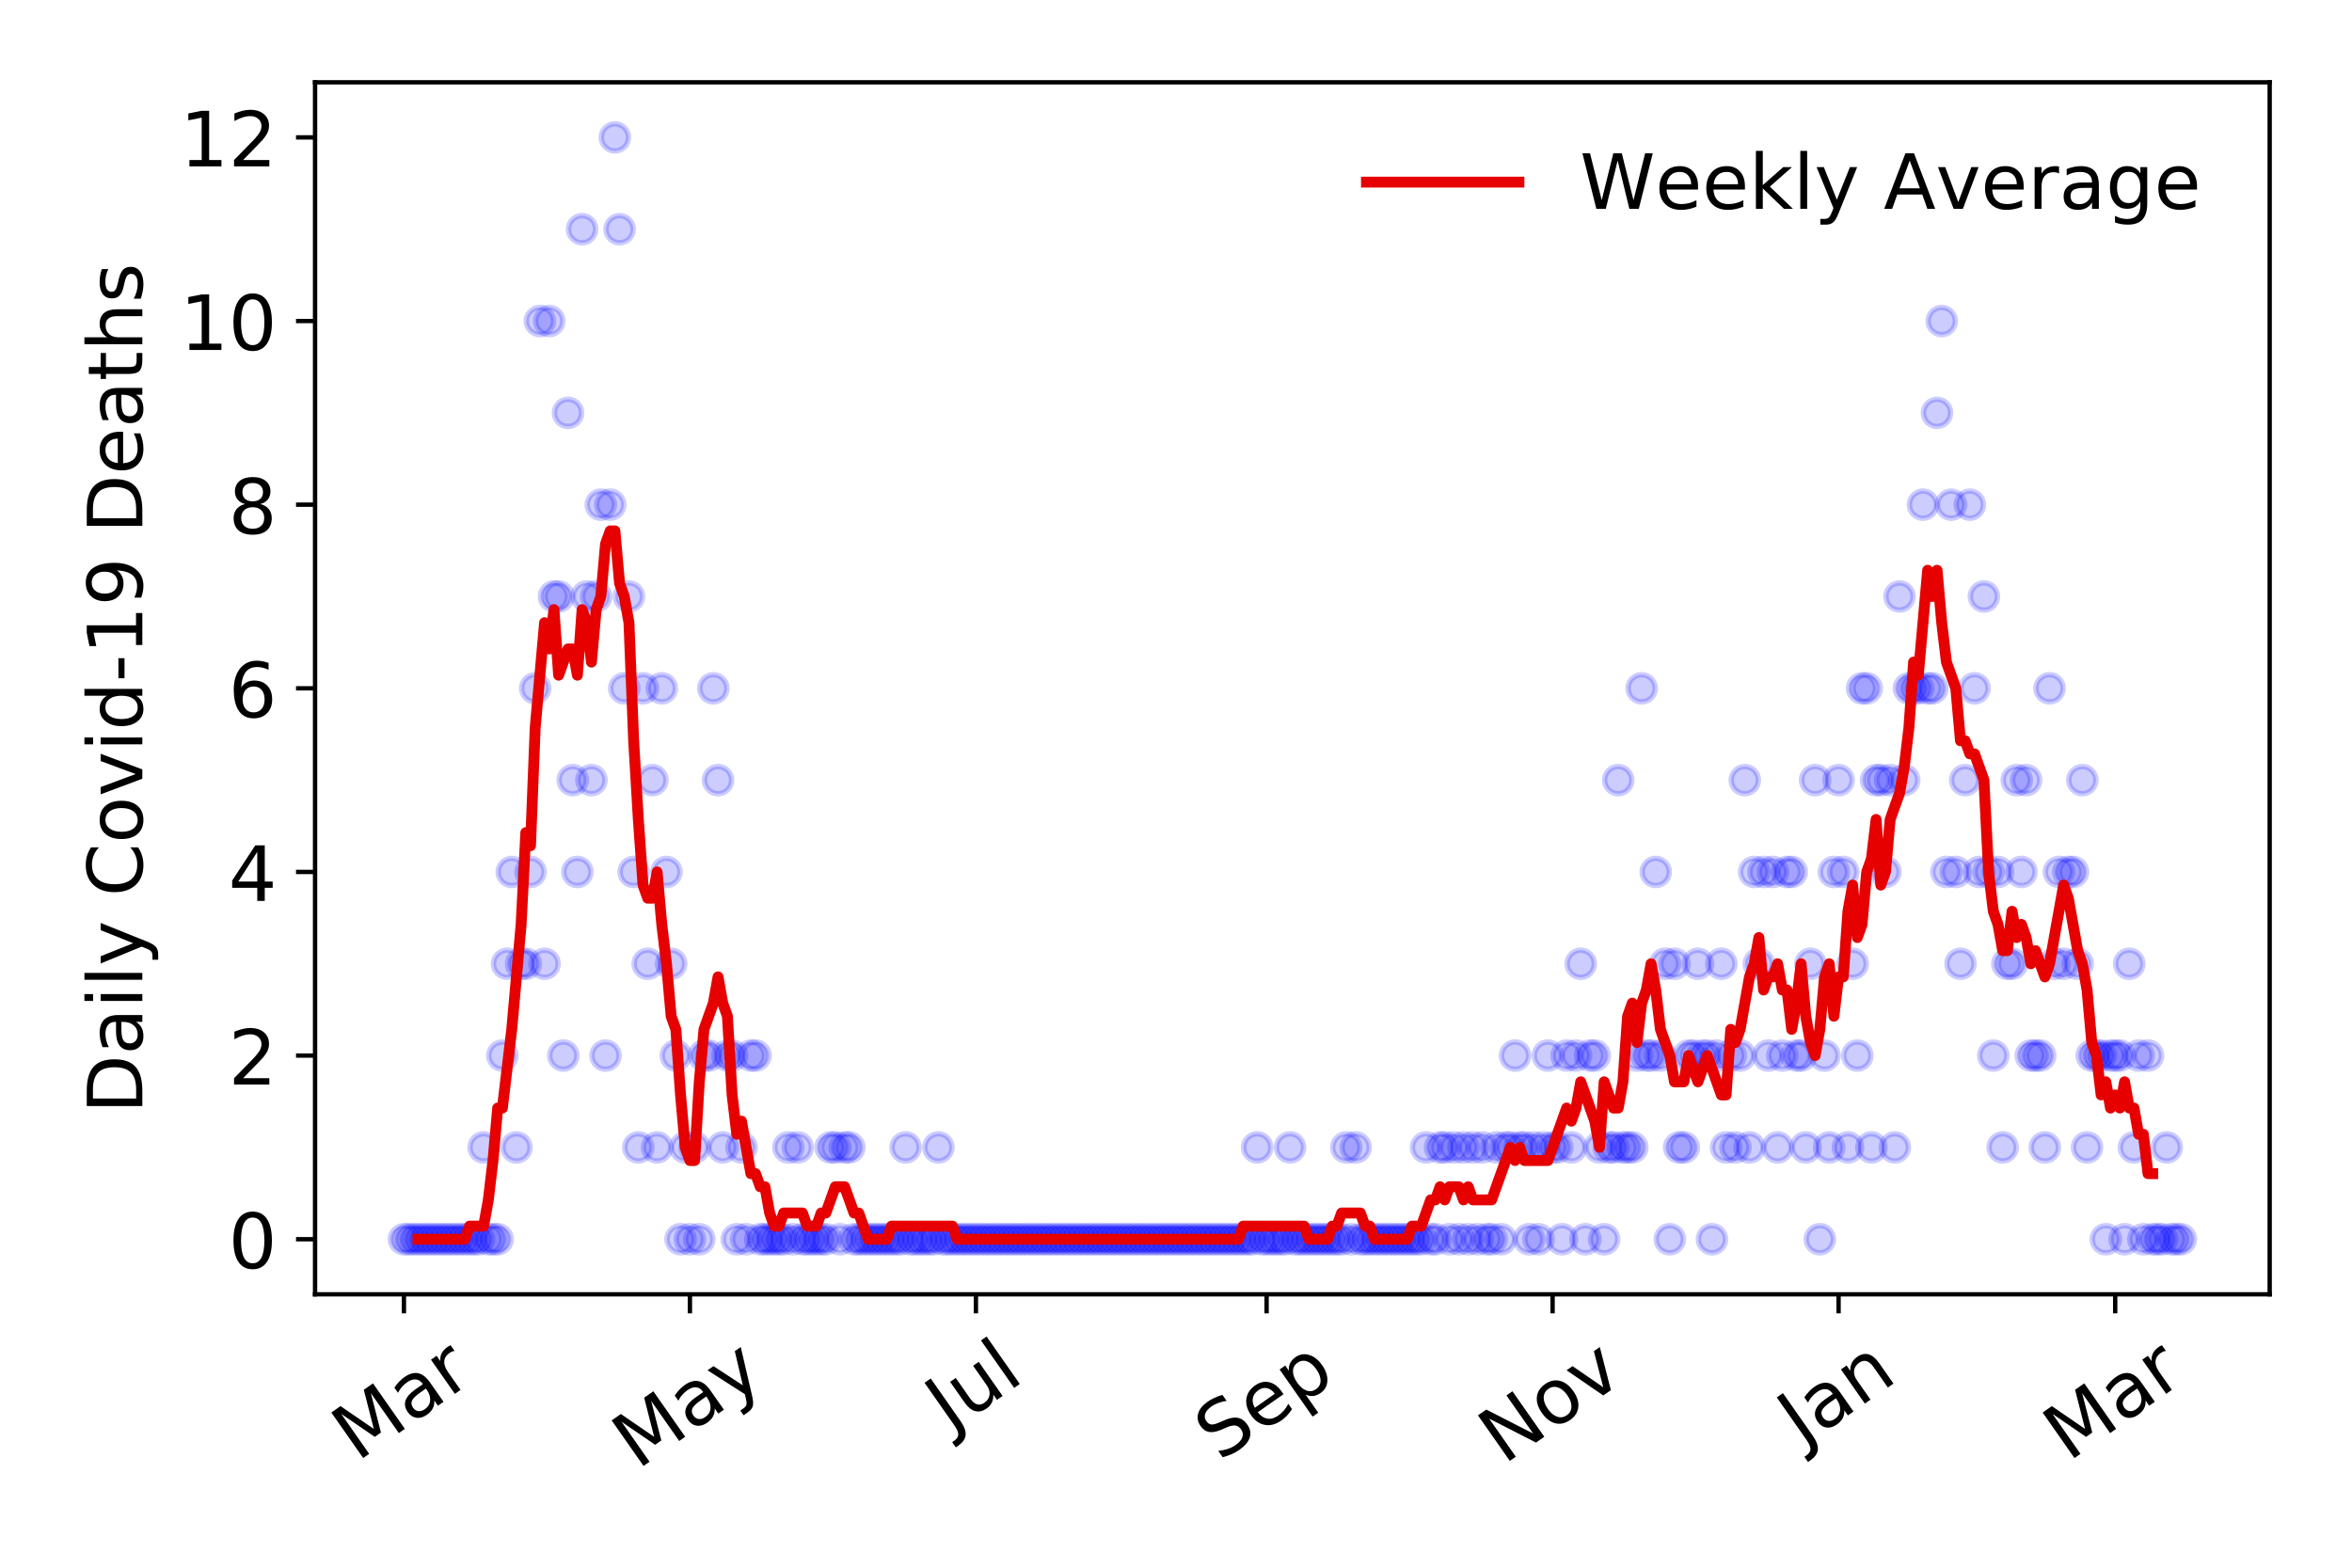 <?xml version="1.0" encoding="utf-8" standalone="no"?>
<!DOCTYPE svg PUBLIC "-//W3C//DTD SVG 1.1//EN"
  "http://www.w3.org/Graphics/SVG/1.1/DTD/svg11.dtd">
<!-- Created with matplotlib (https://matplotlib.org/) -->
<svg height="288pt" version="1.1" viewBox="0 0 432 288" width="432pt" xmlns="http://www.w3.org/2000/svg" xmlns:xlink="http://www.w3.org/1999/xlink">
 <defs>
  <style type="text/css">
*{stroke-linecap:butt;stroke-linejoin:round;}
  </style>
 </defs>
 <g id="figure_1">
  <g id="patch_1">
   <path d="M 0 288 
L 432 288 
L 432 0 
L 0 0 
z
" style="fill:#ffffff;"/>
  </g>
  <g id="axes_1">
   <g id="patch_2">
    <path d="M 57.87 237.778 
L 416.88 237.778 
L 416.88 15.12 
L 57.87 15.12 
z
" style="fill:#ffffff;"/>
   </g>
   <g id="matplotlib.axis_1">
    <g id="xtick_1">
     <g id="line2d_1">
      <defs>
       <path d="M 0 0 
L 0 3.5 
" id="m275d88f577" style="stroke:#000000;stroke-width:0.8;"/>
      </defs>
      <g>
       <use style="stroke:#000000;stroke-width:0.8;" x="74.189" xlink:href="#m275d88f577" y="237.778"/>
      </g>
     </g>
     <g id="text_1">
      <!-- Mar -->
      <defs>
       <path d="M 9.812 72.906 
L 24.516 72.906 
L 43.109 23.297 
L 61.812 72.906 
L 76.516 72.906 
L 76.516 0 
L 66.891 0 
L 66.891 64.016 
L 48.094 14.016 
L 38.188 14.016 
L 19.391 64.016 
L 19.391 0 
L 9.812 0 
z
" id="DejaVuSans-77"/>
       <path d="M 34.281 27.484 
Q 23.391 27.484 19.188 25 
Q 14.984 22.516 14.984 16.5 
Q 14.984 11.719 18.141 8.906 
Q 21.297 6.109 26.703 6.109 
Q 34.188 6.109 38.703 11.406 
Q 43.219 16.703 43.219 25.484 
L 43.219 27.484 
z
M 52.203 31.203 
L 52.203 0 
L 43.219 0 
L 43.219 8.297 
Q 40.141 3.328 35.547 0.953 
Q 30.953 -1.422 24.312 -1.422 
Q 15.922 -1.422 10.953 3.297 
Q 6 8.016 6 15.922 
Q 6 25.141 12.172 29.828 
Q 18.359 34.516 30.609 34.516 
L 43.219 34.516 
L 43.219 35.406 
Q 43.219 41.609 39.141 45 
Q 35.062 48.391 27.688 48.391 
Q 23 48.391 18.547 47.266 
Q 14.109 46.141 10.016 43.891 
L 10.016 52.203 
Q 14.938 54.109 19.578 55.047 
Q 24.219 56 28.609 56 
Q 40.484 56 46.344 49.844 
Q 52.203 43.703 52.203 31.203 
z
" id="DejaVuSans-97"/>
       <path d="M 41.109 46.297 
Q 39.594 47.172 37.812 47.578 
Q 36.031 48 33.891 48 
Q 26.266 48 22.188 43.047 
Q 18.109 38.094 18.109 28.812 
L 18.109 0 
L 9.078 0 
L 9.078 54.688 
L 18.109 54.688 
L 18.109 46.188 
Q 20.953 51.172 25.484 53.578 
Q 30.031 56 36.531 56 
Q 37.453 56 38.578 55.875 
Q 39.703 55.766 41.062 55.516 
z
" id="DejaVuSans-114"/>
      </defs>
      <g transform="translate(65.586 268.643)rotate(-35)scale(0.14 -0.14)">
       <use xlink:href="#DejaVuSans-77"/>
       <use x="86.279" xlink:href="#DejaVuSans-97"/>
       <use x="147.559" xlink:href="#DejaVuSans-114"/>
      </g>
     </g>
    </g>
    <g id="xtick_2">
     <g id="line2d_2">
      <g>
       <use style="stroke:#000000;stroke-width:0.8;" x="126.718" xlink:href="#m275d88f577" y="237.778"/>
      </g>
     </g>
     <g id="text_2">
      <!-- May -->
      <defs>
       <path d="M 32.172 -5.078 
Q 28.375 -14.844 24.75 -17.812 
Q 21.141 -20.797 15.094 -20.797 
L 7.906 -20.797 
L 7.906 -13.281 
L 13.188 -13.281 
Q 16.891 -13.281 18.938 -11.516 
Q 21 -9.766 23.484 -3.219 
L 25.094 0.875 
L 2.984 54.688 
L 12.5 54.688 
L 29.594 11.922 
L 46.688 54.688 
L 56.203 54.688 
z
" id="DejaVuSans-121"/>
      </defs>
      <g transform="translate(117.079 270.094)rotate(-35)scale(0.14 -0.14)">
       <use xlink:href="#DejaVuSans-77"/>
       <use x="86.279" xlink:href="#DejaVuSans-97"/>
       <use x="147.559" xlink:href="#DejaVuSans-121"/>
      </g>
     </g>
    </g>
    <g id="xtick_3">
     <g id="line2d_3">
      <g>
       <use style="stroke:#000000;stroke-width:0.8;" x="179.248" xlink:href="#m275d88f577" y="237.778"/>
      </g>
     </g>
     <g id="text_3">
      <!-- Jul -->
      <defs>
       <path d="M 9.812 72.906 
L 19.672 72.906 
L 19.672 5.078 
Q 19.672 -8.109 14.672 -14.062 
Q 9.672 -20.016 -1.422 -20.016 
L -5.172 -20.016 
L -5.172 -11.719 
L -2.094 -11.719 
Q 4.438 -11.719 7.125 -8.047 
Q 9.812 -4.391 9.812 5.078 
z
" id="DejaVuSans-74"/>
       <path d="M 8.5 21.578 
L 8.5 54.688 
L 17.484 54.688 
L 17.484 21.922 
Q 17.484 14.156 20.5 10.266 
Q 23.531 6.391 29.594 6.391 
Q 36.859 6.391 41.078 11.031 
Q 45.312 15.672 45.312 23.688 
L 45.312 54.688 
L 54.297 54.688 
L 54.297 0 
L 45.312 0 
L 45.312 8.406 
Q 42.047 3.422 37.719 1 
Q 33.406 -1.422 27.688 -1.422 
Q 18.266 -1.422 13.375 4.438 
Q 8.5 10.297 8.5 21.578 
z
M 31.109 56 
z
" id="DejaVuSans-117"/>
       <path d="M 9.422 75.984 
L 18.406 75.984 
L 18.406 0 
L 9.422 0 
z
" id="DejaVuSans-108"/>
      </defs>
      <g transform="translate(174.545 263.181)rotate(-35)scale(0.14 -0.14)">
       <use xlink:href="#DejaVuSans-74"/>
       <use x="29.492" xlink:href="#DejaVuSans-117"/>
       <use x="92.871" xlink:href="#DejaVuSans-108"/>
      </g>
     </g>
    </g>
    <g id="xtick_4">
     <g id="line2d_4">
      <g>
       <use style="stroke:#000000;stroke-width:0.8;" x="232.639" xlink:href="#m275d88f577" y="237.778"/>
      </g>
     </g>
     <g id="text_4">
      <!-- Sep -->
      <defs>
       <path d="M 53.516 70.516 
L 53.516 60.891 
Q 47.906 63.578 42.922 64.891 
Q 37.938 66.219 33.297 66.219 
Q 25.25 66.219 20.875 63.094 
Q 16.5 59.969 16.5 54.203 
Q 16.5 49.359 19.406 46.891 
Q 22.312 44.438 30.422 42.922 
L 36.375 41.703 
Q 47.406 39.594 52.656 34.297 
Q 57.906 29 57.906 20.125 
Q 57.906 9.516 50.797 4.047 
Q 43.703 -1.422 29.984 -1.422 
Q 24.812 -1.422 18.969 -0.25 
Q 13.141 0.922 6.891 3.219 
L 6.891 13.375 
Q 12.891 10.016 18.656 8.297 
Q 24.422 6.594 29.984 6.594 
Q 38.422 6.594 43.016 9.906 
Q 47.609 13.234 47.609 19.391 
Q 47.609 24.75 44.312 27.781 
Q 41.016 30.812 33.5 32.328 
L 27.484 33.5 
Q 16.453 35.688 11.516 40.375 
Q 6.594 45.062 6.594 53.422 
Q 6.594 63.094 13.406 68.656 
Q 20.219 74.219 32.172 74.219 
Q 37.312 74.219 42.625 73.281 
Q 47.953 72.359 53.516 70.516 
z
" id="DejaVuSans-83"/>
       <path d="M 56.203 29.594 
L 56.203 25.203 
L 14.891 25.203 
Q 15.484 15.922 20.484 11.062 
Q 25.484 6.203 34.422 6.203 
Q 39.594 6.203 44.453 7.469 
Q 49.312 8.734 54.109 11.281 
L 54.109 2.781 
Q 49.266 0.734 44.188 -0.344 
Q 39.109 -1.422 33.891 -1.422 
Q 20.797 -1.422 13.156 6.188 
Q 5.516 13.812 5.516 26.812 
Q 5.516 40.234 12.766 48.109 
Q 20.016 56 32.328 56 
Q 43.359 56 49.781 48.891 
Q 56.203 41.797 56.203 29.594 
z
M 47.219 32.234 
Q 47.125 39.594 43.094 43.984 
Q 39.062 48.391 32.422 48.391 
Q 24.906 48.391 20.391 44.141 
Q 15.875 39.891 15.188 32.172 
z
" id="DejaVuSans-101"/>
       <path d="M 18.109 8.203 
L 18.109 -20.797 
L 9.078 -20.797 
L 9.078 54.688 
L 18.109 54.688 
L 18.109 46.391 
Q 20.953 51.266 25.266 53.625 
Q 29.594 56 35.594 56 
Q 45.562 56 51.781 48.094 
Q 58.016 40.188 58.016 27.297 
Q 58.016 14.406 51.781 6.484 
Q 45.562 -1.422 35.594 -1.422 
Q 29.594 -1.422 25.266 0.953 
Q 20.953 3.328 18.109 8.203 
z
M 48.688 27.297 
Q 48.688 37.203 44.609 42.844 
Q 40.531 48.484 33.406 48.484 
Q 26.266 48.484 22.188 42.844 
Q 18.109 37.203 18.109 27.297 
Q 18.109 17.391 22.188 11.75 
Q 26.266 6.109 33.406 6.109 
Q 40.531 6.109 44.609 11.75 
Q 48.688 17.391 48.688 27.297 
z
" id="DejaVuSans-112"/>
      </defs>
      <g transform="translate(224.046 268.629)rotate(-35)scale(0.14 -0.14)">
       <use xlink:href="#DejaVuSans-83"/>
       <use x="63.477" xlink:href="#DejaVuSans-101"/>
       <use x="125" xlink:href="#DejaVuSans-112"/>
      </g>
     </g>
    </g>
    <g id="xtick_5">
     <g id="line2d_5">
      <g>
       <use style="stroke:#000000;stroke-width:0.8;" x="285.168" xlink:href="#m275d88f577" y="237.778"/>
      </g>
     </g>
     <g id="text_5">
      <!-- Nov -->
      <defs>
       <path d="M 9.812 72.906 
L 23.094 72.906 
L 55.422 11.922 
L 55.422 72.906 
L 64.984 72.906 
L 64.984 0 
L 51.703 0 
L 19.391 60.984 
L 19.391 0 
L 9.812 0 
z
" id="DejaVuSans-78"/>
       <path d="M 30.609 48.391 
Q 23.391 48.391 19.188 42.75 
Q 14.984 37.109 14.984 27.297 
Q 14.984 17.484 19.156 11.844 
Q 23.344 6.203 30.609 6.203 
Q 37.797 6.203 41.984 11.859 
Q 46.188 17.531 46.188 27.297 
Q 46.188 37.016 41.984 42.703 
Q 37.797 48.391 30.609 48.391 
z
M 30.609 56 
Q 42.328 56 49.016 48.375 
Q 55.719 40.766 55.719 27.297 
Q 55.719 13.875 49.016 6.219 
Q 42.328 -1.422 30.609 -1.422 
Q 18.844 -1.422 12.172 6.219 
Q 5.516 13.875 5.516 27.297 
Q 5.516 40.766 12.172 48.375 
Q 18.844 56 30.609 56 
z
" id="DejaVuSans-111"/>
       <path d="M 2.984 54.688 
L 12.5 54.688 
L 29.594 8.797 
L 46.688 54.688 
L 56.203 54.688 
L 35.688 0 
L 23.484 0 
z
" id="DejaVuSans-118"/>
      </defs>
      <g transform="translate(276.192 269.166)rotate(-35)scale(0.14 -0.14)">
       <use xlink:href="#DejaVuSans-78"/>
       <use x="74.805" xlink:href="#DejaVuSans-111"/>
       <use x="135.986" xlink:href="#DejaVuSans-118"/>
      </g>
     </g>
    </g>
    <g id="xtick_6">
     <g id="line2d_6">
      <g>
       <use style="stroke:#000000;stroke-width:0.8;" x="337.698" xlink:href="#m275d88f577" y="237.778"/>
      </g>
     </g>
     <g id="text_6">
      <!-- Jan -->
      <defs>
       <path d="M 54.891 33.016 
L 54.891 0 
L 45.906 0 
L 45.906 32.719 
Q 45.906 40.484 42.875 44.328 
Q 39.844 48.188 33.797 48.188 
Q 26.516 48.188 22.312 43.547 
Q 18.109 38.922 18.109 30.906 
L 18.109 0 
L 9.078 0 
L 9.078 54.688 
L 18.109 54.688 
L 18.109 46.188 
Q 21.344 51.125 25.703 53.562 
Q 30.078 56 35.797 56 
Q 45.219 56 50.047 50.172 
Q 54.891 44.344 54.891 33.016 
z
" id="DejaVuSans-110"/>
      </defs>
      <g transform="translate(331.074 265.871)rotate(-35)scale(0.14 -0.14)">
       <use xlink:href="#DejaVuSans-74"/>
       <use x="29.492" xlink:href="#DejaVuSans-97"/>
       <use x="90.771" xlink:href="#DejaVuSans-110"/>
      </g>
     </g>
    </g>
    <g id="xtick_7">
     <g id="line2d_7">
      <g>
       <use style="stroke:#000000;stroke-width:0.8;" x="388.505" xlink:href="#m275d88f577" y="237.778"/>
      </g>
     </g>
     <g id="text_7">
      <!-- Mar -->
      <g transform="translate(379.903 268.643)rotate(-35)scale(0.14 -0.14)">
       <use xlink:href="#DejaVuSans-77"/>
       <use x="86.279" xlink:href="#DejaVuSans-97"/>
       <use x="147.559" xlink:href="#DejaVuSans-114"/>
      </g>
     </g>
    </g>
   </g>
   <g id="matplotlib.axis_2">
    <g id="ytick_1">
     <g id="line2d_8">
      <defs>
       <path d="M 0 0 
L -3.5 0 
" id="m3cd30cf60c" style="stroke:#000000;stroke-width:0.8;"/>
      </defs>
      <g>
       <use style="stroke:#000000;stroke-width:0.8;" x="57.87" xlink:href="#m3cd30cf60c" y="227.657"/>
      </g>
     </g>
     <g id="text_8">
      <!-- 0 -->
      <defs>
       <path d="M 31.781 66.406 
Q 24.172 66.406 20.328 58.906 
Q 16.5 51.422 16.5 36.375 
Q 16.5 21.391 20.328 13.891 
Q 24.172 6.391 31.781 6.391 
Q 39.453 6.391 43.281 13.891 
Q 47.125 21.391 47.125 36.375 
Q 47.125 51.422 43.281 58.906 
Q 39.453 66.406 31.781 66.406 
z
M 31.781 74.219 
Q 44.047 74.219 50.516 64.516 
Q 56.984 54.828 56.984 36.375 
Q 56.984 17.969 50.516 8.266 
Q 44.047 -1.422 31.781 -1.422 
Q 19.531 -1.422 13.062 8.266 
Q 6.594 17.969 6.594 36.375 
Q 6.594 54.828 13.062 64.516 
Q 19.531 74.219 31.781 74.219 
z
" id="DejaVuSans-48"/>
      </defs>
      <g transform="translate(41.962 232.976)scale(0.14 -0.14)">
       <use xlink:href="#DejaVuSans-48"/>
      </g>
     </g>
    </g>
    <g id="ytick_2">
     <g id="line2d_9">
      <g>
       <use style="stroke:#000000;stroke-width:0.8;" x="57.87" xlink:href="#m3cd30cf60c" y="193.921"/>
      </g>
     </g>
     <g id="text_9">
      <!-- 2 -->
      <defs>
       <path d="M 19.188 8.297 
L 53.609 8.297 
L 53.609 0 
L 7.328 0 
L 7.328 8.297 
Q 12.938 14.109 22.625 23.891 
Q 32.328 33.688 34.812 36.531 
Q 39.547 41.844 41.422 45.531 
Q 43.312 49.219 43.312 52.781 
Q 43.312 58.594 39.234 62.25 
Q 35.156 65.922 28.609 65.922 
Q 23.969 65.922 18.812 64.312 
Q 13.672 62.703 7.812 59.422 
L 7.812 69.391 
Q 13.766 71.781 18.938 73 
Q 24.125 74.219 28.422 74.219 
Q 39.75 74.219 46.484 68.547 
Q 53.219 62.891 53.219 53.422 
Q 53.219 48.922 51.531 44.891 
Q 49.859 40.875 45.406 35.406 
Q 44.188 33.984 37.641 27.219 
Q 31.109 20.453 19.188 8.297 
z
" id="DejaVuSans-50"/>
      </defs>
      <g transform="translate(41.962 199.24)scale(0.14 -0.14)">
       <use xlink:href="#DejaVuSans-50"/>
      </g>
     </g>
    </g>
    <g id="ytick_3">
     <g id="line2d_10">
      <g>
       <use style="stroke:#000000;stroke-width:0.8;" x="57.87" xlink:href="#m3cd30cf60c" y="160.185"/>
      </g>
     </g>
     <g id="text_10">
      <!-- 4 -->
      <defs>
       <path d="M 37.797 64.312 
L 12.891 25.391 
L 37.797 25.391 
z
M 35.203 72.906 
L 47.609 72.906 
L 47.609 25.391 
L 58.016 25.391 
L 58.016 17.188 
L 47.609 17.188 
L 47.609 0 
L 37.797 0 
L 37.797 17.188 
L 4.891 17.188 
L 4.891 26.703 
z
" id="DejaVuSans-52"/>
      </defs>
      <g transform="translate(41.962 165.504)scale(0.14 -0.14)">
       <use xlink:href="#DejaVuSans-52"/>
      </g>
     </g>
    </g>
    <g id="ytick_4">
     <g id="line2d_11">
      <g>
       <use style="stroke:#000000;stroke-width:0.8;" x="57.87" xlink:href="#m3cd30cf60c" y="126.449"/>
      </g>
     </g>
     <g id="text_11">
      <!-- 6 -->
      <defs>
       <path d="M 33.016 40.375 
Q 26.375 40.375 22.484 35.828 
Q 18.609 31.297 18.609 23.391 
Q 18.609 15.531 22.484 10.953 
Q 26.375 6.391 33.016 6.391 
Q 39.656 6.391 43.531 10.953 
Q 47.406 15.531 47.406 23.391 
Q 47.406 31.297 43.531 35.828 
Q 39.656 40.375 33.016 40.375 
z
M 52.594 71.297 
L 52.594 62.312 
Q 48.875 64.062 45.094 64.984 
Q 41.312 65.922 37.594 65.922 
Q 27.828 65.922 22.672 59.328 
Q 17.531 52.734 16.797 39.406 
Q 19.672 43.656 24.016 45.922 
Q 28.375 48.188 33.594 48.188 
Q 44.578 48.188 50.953 41.516 
Q 57.328 34.859 57.328 23.391 
Q 57.328 12.156 50.688 5.359 
Q 44.047 -1.422 33.016 -1.422 
Q 20.359 -1.422 13.672 8.266 
Q 6.984 17.969 6.984 36.375 
Q 6.984 53.656 15.188 63.938 
Q 23.391 74.219 37.203 74.219 
Q 40.922 74.219 44.703 73.484 
Q 48.484 72.75 52.594 71.297 
z
" id="DejaVuSans-54"/>
      </defs>
      <g transform="translate(41.962 131.768)scale(0.14 -0.14)">
       <use xlink:href="#DejaVuSans-54"/>
      </g>
     </g>
    </g>
    <g id="ytick_5">
     <g id="line2d_12">
      <g>
       <use style="stroke:#000000;stroke-width:0.8;" x="57.87" xlink:href="#m3cd30cf60c" y="92.713"/>
      </g>
     </g>
     <g id="text_12">
      <!-- 8 -->
      <defs>
       <path d="M 31.781 34.625 
Q 24.75 34.625 20.719 30.859 
Q 16.703 27.094 16.703 20.516 
Q 16.703 13.922 20.719 10.156 
Q 24.75 6.391 31.781 6.391 
Q 38.812 6.391 42.859 10.172 
Q 46.922 13.969 46.922 20.516 
Q 46.922 27.094 42.891 30.859 
Q 38.875 34.625 31.781 34.625 
z
M 21.922 38.812 
Q 15.578 40.375 12.031 44.719 
Q 8.5 49.078 8.5 55.328 
Q 8.5 64.062 14.719 69.141 
Q 20.953 74.219 31.781 74.219 
Q 42.672 74.219 48.875 69.141 
Q 55.078 64.062 55.078 55.328 
Q 55.078 49.078 51.531 44.719 
Q 48 40.375 41.703 38.812 
Q 48.828 37.156 52.797 32.312 
Q 56.781 27.484 56.781 20.516 
Q 56.781 9.906 50.312 4.234 
Q 43.844 -1.422 31.781 -1.422 
Q 19.734 -1.422 13.25 4.234 
Q 6.781 9.906 6.781 20.516 
Q 6.781 27.484 10.781 32.312 
Q 14.797 37.156 21.922 38.812 
z
M 18.312 54.391 
Q 18.312 48.734 21.844 45.562 
Q 25.391 42.391 31.781 42.391 
Q 38.141 42.391 41.719 45.562 
Q 45.312 48.734 45.312 54.391 
Q 45.312 60.062 41.719 63.234 
Q 38.141 66.406 31.781 66.406 
Q 25.391 66.406 21.844 63.234 
Q 18.312 60.062 18.312 54.391 
z
" id="DejaVuSans-56"/>
      </defs>
      <g transform="translate(41.962 98.032)scale(0.14 -0.14)">
       <use xlink:href="#DejaVuSans-56"/>
      </g>
     </g>
    </g>
    <g id="ytick_6">
     <g id="line2d_13">
      <g>
       <use style="stroke:#000000;stroke-width:0.8;" x="57.87" xlink:href="#m3cd30cf60c" y="58.977"/>
      </g>
     </g>
     <g id="text_13">
      <!-- 10 -->
      <defs>
       <path d="M 12.406 8.297 
L 28.516 8.297 
L 28.516 63.922 
L 10.984 60.406 
L 10.984 69.391 
L 28.422 72.906 
L 38.281 72.906 
L 38.281 8.297 
L 54.391 8.297 
L 54.391 0 
L 12.406 0 
z
" id="DejaVuSans-49"/>
      </defs>
      <g transform="translate(33.055 64.296)scale(0.14 -0.14)">
       <use xlink:href="#DejaVuSans-49"/>
       <use x="63.623" xlink:href="#DejaVuSans-48"/>
      </g>
     </g>
    </g>
    <g id="ytick_7">
     <g id="line2d_14">
      <g>
       <use style="stroke:#000000;stroke-width:0.8;" x="57.87" xlink:href="#m3cd30cf60c" y="25.241"/>
      </g>
     </g>
     <g id="text_14">
      <!-- 12 -->
      <g transform="translate(33.055 30.56)scale(0.14 -0.14)">
       <use xlink:href="#DejaVuSans-49"/>
       <use x="63.623" xlink:href="#DejaVuSans-50"/>
      </g>
     </g>
    </g>
    <g id="text_15">
     <!-- Daily Covid-19 Deaths -->
     <defs>
      <path d="M 19.672 64.797 
L 19.672 8.109 
L 31.594 8.109 
Q 46.688 8.109 53.688 14.938 
Q 60.688 21.781 60.688 36.531 
Q 60.688 51.172 53.688 57.984 
Q 46.688 64.797 31.594 64.797 
z
M 9.812 72.906 
L 30.078 72.906 
Q 51.266 72.906 61.172 64.094 
Q 71.094 55.281 71.094 36.531 
Q 71.094 17.672 61.125 8.828 
Q 51.172 0 30.078 0 
L 9.812 0 
z
" id="DejaVuSans-68"/>
      <path d="M 9.422 54.688 
L 18.406 54.688 
L 18.406 0 
L 9.422 0 
z
M 9.422 75.984 
L 18.406 75.984 
L 18.406 64.594 
L 9.422 64.594 
z
" id="DejaVuSans-105"/>
      <path id="DejaVuSans-32"/>
      <path d="M 64.406 67.281 
L 64.406 56.891 
Q 59.422 61.531 53.781 63.812 
Q 48.141 66.109 41.797 66.109 
Q 29.297 66.109 22.656 58.469 
Q 16.016 50.828 16.016 36.375 
Q 16.016 21.969 22.656 14.328 
Q 29.297 6.688 41.797 6.688 
Q 48.141 6.688 53.781 8.984 
Q 59.422 11.281 64.406 15.922 
L 64.406 5.609 
Q 59.234 2.094 53.438 0.328 
Q 47.656 -1.422 41.219 -1.422 
Q 24.656 -1.422 15.125 8.703 
Q 5.609 18.844 5.609 36.375 
Q 5.609 53.953 15.125 64.078 
Q 24.656 74.219 41.219 74.219 
Q 47.75 74.219 53.531 72.484 
Q 59.328 70.75 64.406 67.281 
z
" id="DejaVuSans-67"/>
      <path d="M 45.406 46.391 
L 45.406 75.984 
L 54.391 75.984 
L 54.391 0 
L 45.406 0 
L 45.406 8.203 
Q 42.578 3.328 38.25 0.953 
Q 33.938 -1.422 27.875 -1.422 
Q 17.969 -1.422 11.734 6.484 
Q 5.516 14.406 5.516 27.297 
Q 5.516 40.188 11.734 48.094 
Q 17.969 56 27.875 56 
Q 33.938 56 38.25 53.625 
Q 42.578 51.266 45.406 46.391 
z
M 14.797 27.297 
Q 14.797 17.391 18.875 11.75 
Q 22.953 6.109 30.078 6.109 
Q 37.203 6.109 41.297 11.75 
Q 45.406 17.391 45.406 27.297 
Q 45.406 37.203 41.297 42.844 
Q 37.203 48.484 30.078 48.484 
Q 22.953 48.484 18.875 42.844 
Q 14.797 37.203 14.797 27.297 
z
" id="DejaVuSans-100"/>
      <path d="M 4.891 31.391 
L 31.203 31.391 
L 31.203 23.391 
L 4.891 23.391 
z
" id="DejaVuSans-45"/>
      <path d="M 10.984 1.516 
L 10.984 10.5 
Q 14.703 8.734 18.5 7.812 
Q 22.312 6.891 25.984 6.891 
Q 35.75 6.891 40.891 13.453 
Q 46.047 20.016 46.781 33.406 
Q 43.953 29.203 39.594 26.953 
Q 35.25 24.703 29.984 24.703 
Q 19.047 24.703 12.672 31.312 
Q 6.297 37.938 6.297 49.422 
Q 6.297 60.641 12.938 67.422 
Q 19.578 74.219 30.609 74.219 
Q 43.266 74.219 49.922 64.516 
Q 56.594 54.828 56.594 36.375 
Q 56.594 19.141 48.406 8.859 
Q 40.234 -1.422 26.422 -1.422 
Q 22.703 -1.422 18.891 -0.688 
Q 15.094 0.047 10.984 1.516 
z
M 30.609 32.422 
Q 37.25 32.422 41.125 36.953 
Q 45.016 41.5 45.016 49.422 
Q 45.016 57.281 41.125 61.844 
Q 37.25 66.406 30.609 66.406 
Q 23.969 66.406 20.094 61.844 
Q 16.219 57.281 16.219 49.422 
Q 16.219 41.5 20.094 36.953 
Q 23.969 32.422 30.609 32.422 
z
" id="DejaVuSans-57"/>
      <path d="M 18.312 70.219 
L 18.312 54.688 
L 36.812 54.688 
L 36.812 47.703 
L 18.312 47.703 
L 18.312 18.016 
Q 18.312 11.328 20.141 9.422 
Q 21.969 7.516 27.594 7.516 
L 36.812 7.516 
L 36.812 0 
L 27.594 0 
Q 17.188 0 13.234 3.875 
Q 9.281 7.766 9.281 18.016 
L 9.281 47.703 
L 2.688 47.703 
L 2.688 54.688 
L 9.281 54.688 
L 9.281 70.219 
z
" id="DejaVuSans-116"/>
      <path d="M 54.891 33.016 
L 54.891 0 
L 45.906 0 
L 45.906 32.719 
Q 45.906 40.484 42.875 44.328 
Q 39.844 48.188 33.797 48.188 
Q 26.516 48.188 22.312 43.547 
Q 18.109 38.922 18.109 30.906 
L 18.109 0 
L 9.078 0 
L 9.078 75.984 
L 18.109 75.984 
L 18.109 46.188 
Q 21.344 51.125 25.703 53.562 
Q 30.078 56 35.797 56 
Q 45.219 56 50.047 50.172 
Q 54.891 44.344 54.891 33.016 
z
" id="DejaVuSans-104"/>
      <path d="M 44.281 53.078 
L 44.281 44.578 
Q 40.484 46.531 36.375 47.5 
Q 32.281 48.484 27.875 48.484 
Q 21.188 48.484 17.844 46.438 
Q 14.5 44.391 14.5 40.281 
Q 14.5 37.156 16.891 35.375 
Q 19.281 33.594 26.516 31.984 
L 29.594 31.297 
Q 39.156 29.25 43.188 25.516 
Q 47.219 21.781 47.219 15.094 
Q 47.219 7.469 41.188 3.016 
Q 35.156 -1.422 24.609 -1.422 
Q 20.219 -1.422 15.453 -0.562 
Q 10.688 0.297 5.422 2 
L 5.422 11.281 
Q 10.406 8.688 15.234 7.391 
Q 20.062 6.109 24.812 6.109 
Q 31.156 6.109 34.562 8.281 
Q 37.984 10.453 37.984 14.406 
Q 37.984 18.062 35.516 20.016 
Q 33.062 21.969 24.703 23.781 
L 21.578 24.516 
Q 13.234 26.266 9.516 29.906 
Q 5.812 33.547 5.812 39.891 
Q 5.812 47.609 11.281 51.797 
Q 16.75 56 26.812 56 
Q 31.781 56 36.172 55.266 
Q 40.578 54.547 44.281 53.078 
z
" id="DejaVuSans-115"/>
     </defs>
     <g transform="translate(26.143 204.56)rotate(-90)scale(0.14 -0.14)">
      <use xlink:href="#DejaVuSans-68"/>
      <use x="77.002" xlink:href="#DejaVuSans-97"/>
      <use x="138.281" xlink:href="#DejaVuSans-105"/>
      <use x="166.064" xlink:href="#DejaVuSans-108"/>
      <use x="193.848" xlink:href="#DejaVuSans-121"/>
      <use x="253.027" xlink:href="#DejaVuSans-32"/>
      <use x="284.814" xlink:href="#DejaVuSans-67"/>
      <use x="354.639" xlink:href="#DejaVuSans-111"/>
      <use x="415.82" xlink:href="#DejaVuSans-118"/>
      <use x="475" xlink:href="#DejaVuSans-105"/>
      <use x="502.783" xlink:href="#DejaVuSans-100"/>
      <use x="566.26" xlink:href="#DejaVuSans-45"/>
      <use x="602.344" xlink:href="#DejaVuSans-49"/>
      <use x="665.967" xlink:href="#DejaVuSans-57"/>
      <use x="729.59" xlink:href="#DejaVuSans-32"/>
      <use x="761.377" xlink:href="#DejaVuSans-68"/>
      <use x="838.379" xlink:href="#DejaVuSans-101"/>
      <use x="899.902" xlink:href="#DejaVuSans-97"/>
      <use x="961.182" xlink:href="#DejaVuSans-116"/>
      <use x="1000.391" xlink:href="#DejaVuSans-104"/>
      <use x="1063.77" xlink:href="#DejaVuSans-115"/>
     </g>
    </g>
   </g>
   <g id="line2d_15">
    <defs>
     <path d="M 0 2.5 
C 0.663 2.5 1.299 2.237 1.768 1.768 
C 2.237 1.299 2.5 0.663 2.5 0 
C 2.5 -0.663 2.237 -1.299 1.768 -1.768 
C 1.299 -2.237 0.663 -2.5 0 -2.5 
C -0.663 -2.5 -1.299 -2.237 -1.768 -1.768 
C -2.237 -1.299 -2.5 -0.663 -2.5 0 
C -2.5 0.663 -2.237 1.299 -1.768 1.768 
C -1.299 2.237 -0.663 2.5 0 2.5 
z
" id="m046280b880" style="stroke:#0000ff;stroke-opacity:0.2;"/>
    </defs>
    <g clip-path="url(#pcd2fcd1350)">
     <use style="fill:#0000ff;fill-opacity:0.2;stroke:#0000ff;stroke-opacity:0.2;" x="74.189" xlink:href="#m046280b880" y="227.657"/>
     <use style="fill:#0000ff;fill-opacity:0.2;stroke:#0000ff;stroke-opacity:0.2;" x="75.05" xlink:href="#m046280b880" y="227.657"/>
     <use style="fill:#0000ff;fill-opacity:0.2;stroke:#0000ff;stroke-opacity:0.2;" x="75.911" xlink:href="#m046280b880" y="227.657"/>
     <use style="fill:#0000ff;fill-opacity:0.2;stroke:#0000ff;stroke-opacity:0.2;" x="76.772" xlink:href="#m046280b880" y="227.657"/>
     <use style="fill:#0000ff;fill-opacity:0.2;stroke:#0000ff;stroke-opacity:0.2;" x="77.633" xlink:href="#m046280b880" y="227.657"/>
     <use style="fill:#0000ff;fill-opacity:0.2;stroke:#0000ff;stroke-opacity:0.2;" x="78.494" xlink:href="#m046280b880" y="227.657"/>
     <use style="fill:#0000ff;fill-opacity:0.2;stroke:#0000ff;stroke-opacity:0.2;" x="79.355" xlink:href="#m046280b880" y="227.657"/>
     <use style="fill:#0000ff;fill-opacity:0.2;stroke:#0000ff;stroke-opacity:0.2;" x="80.217" xlink:href="#m046280b880" y="227.657"/>
     <use style="fill:#0000ff;fill-opacity:0.2;stroke:#0000ff;stroke-opacity:0.2;" x="81.078" xlink:href="#m046280b880" y="227.657"/>
     <use style="fill:#0000ff;fill-opacity:0.2;stroke:#0000ff;stroke-opacity:0.2;" x="81.939" xlink:href="#m046280b880" y="227.657"/>
     <use style="fill:#0000ff;fill-opacity:0.2;stroke:#0000ff;stroke-opacity:0.2;" x="82.8" xlink:href="#m046280b880" y="227.657"/>
     <use style="fill:#0000ff;fill-opacity:0.2;stroke:#0000ff;stroke-opacity:0.2;" x="83.661" xlink:href="#m046280b880" y="227.657"/>
     <use style="fill:#0000ff;fill-opacity:0.2;stroke:#0000ff;stroke-opacity:0.2;" x="84.522" xlink:href="#m046280b880" y="227.657"/>
     <use style="fill:#0000ff;fill-opacity:0.2;stroke:#0000ff;stroke-opacity:0.2;" x="85.383" xlink:href="#m046280b880" y="227.657"/>
     <use style="fill:#0000ff;fill-opacity:0.2;stroke:#0000ff;stroke-opacity:0.2;" x="86.245" xlink:href="#m046280b880" y="227.657"/>
     <use style="fill:#0000ff;fill-opacity:0.2;stroke:#0000ff;stroke-opacity:0.2;" x="87.106" xlink:href="#m046280b880" y="227.657"/>
     <use style="fill:#0000ff;fill-opacity:0.2;stroke:#0000ff;stroke-opacity:0.2;" x="87.967" xlink:href="#m046280b880" y="227.657"/>
     <use style="fill:#0000ff;fill-opacity:0.2;stroke:#0000ff;stroke-opacity:0.2;" x="88.828" xlink:href="#m046280b880" y="210.789"/>
     <use style="fill:#0000ff;fill-opacity:0.2;stroke:#0000ff;stroke-opacity:0.2;" x="89.689" xlink:href="#m046280b880" y="227.657"/>
     <use style="fill:#0000ff;fill-opacity:0.2;stroke:#0000ff;stroke-opacity:0.2;" x="90.55" xlink:href="#m046280b880" y="227.657"/>
     <use style="fill:#0000ff;fill-opacity:0.2;stroke:#0000ff;stroke-opacity:0.2;" x="91.411" xlink:href="#m046280b880" y="227.657"/>
     <use style="fill:#0000ff;fill-opacity:0.2;stroke:#0000ff;stroke-opacity:0.2;" x="92.273" xlink:href="#m046280b880" y="193.921"/>
     <use style="fill:#0000ff;fill-opacity:0.2;stroke:#0000ff;stroke-opacity:0.2;" x="93.134" xlink:href="#m046280b880" y="177.053"/>
     <use style="fill:#0000ff;fill-opacity:0.2;stroke:#0000ff;stroke-opacity:0.2;" x="93.995" xlink:href="#m046280b880" y="160.185"/>
     <use style="fill:#0000ff;fill-opacity:0.2;stroke:#0000ff;stroke-opacity:0.2;" x="94.856" xlink:href="#m046280b880" y="210.789"/>
     <use style="fill:#0000ff;fill-opacity:0.2;stroke:#0000ff;stroke-opacity:0.2;" x="95.717" xlink:href="#m046280b880" y="177.053"/>
     <use style="fill:#0000ff;fill-opacity:0.2;stroke:#0000ff;stroke-opacity:0.2;" x="96.578" xlink:href="#m046280b880" y="177.053"/>
     <use style="fill:#0000ff;fill-opacity:0.2;stroke:#0000ff;stroke-opacity:0.2;" x="97.439" xlink:href="#m046280b880" y="160.185"/>
     <use style="fill:#0000ff;fill-opacity:0.2;stroke:#0000ff;stroke-opacity:0.2;" x="98.301" xlink:href="#m046280b880" y="126.449"/>
     <use style="fill:#0000ff;fill-opacity:0.2;stroke:#0000ff;stroke-opacity:0.2;" x="99.162" xlink:href="#m046280b880" y="58.977"/>
     <use style="fill:#0000ff;fill-opacity:0.2;stroke:#0000ff;stroke-opacity:0.2;" x="100.023" xlink:href="#m046280b880" y="177.053"/>
     <use style="fill:#0000ff;fill-opacity:0.2;stroke:#0000ff;stroke-opacity:0.2;" x="100.884" xlink:href="#m046280b880" y="58.977"/>
     <use style="fill:#0000ff;fill-opacity:0.2;stroke:#0000ff;stroke-opacity:0.2;" x="101.745" xlink:href="#m046280b880" y="109.581"/>
     <use style="fill:#0000ff;fill-opacity:0.2;stroke:#0000ff;stroke-opacity:0.2;" x="102.606" xlink:href="#m046280b880" y="109.581"/>
     <use style="fill:#0000ff;fill-opacity:0.2;stroke:#0000ff;stroke-opacity:0.2;" x="103.467" xlink:href="#m046280b880" y="193.921"/>
     <use style="fill:#0000ff;fill-opacity:0.2;stroke:#0000ff;stroke-opacity:0.2;" x="104.329" xlink:href="#m046280b880" y="75.845"/>
     <use style="fill:#0000ff;fill-opacity:0.2;stroke:#0000ff;stroke-opacity:0.2;" x="105.19" xlink:href="#m046280b880" y="143.317"/>
     <use style="fill:#0000ff;fill-opacity:0.2;stroke:#0000ff;stroke-opacity:0.2;" x="106.051" xlink:href="#m046280b880" y="160.185"/>
     <use style="fill:#0000ff;fill-opacity:0.2;stroke:#0000ff;stroke-opacity:0.2;" x="106.912" xlink:href="#m046280b880" y="42.109"/>
     <use style="fill:#0000ff;fill-opacity:0.2;stroke:#0000ff;stroke-opacity:0.2;" x="107.773" xlink:href="#m046280b880" y="109.581"/>
     <use style="fill:#0000ff;fill-opacity:0.2;stroke:#0000ff;stroke-opacity:0.2;" x="108.634" xlink:href="#m046280b880" y="143.317"/>
     <use style="fill:#0000ff;fill-opacity:0.2;stroke:#0000ff;stroke-opacity:0.2;" x="109.495" xlink:href="#m046280b880" y="109.581"/>
     <use style="fill:#0000ff;fill-opacity:0.2;stroke:#0000ff;stroke-opacity:0.2;" x="110.357" xlink:href="#m046280b880" y="92.713"/>
     <use style="fill:#0000ff;fill-opacity:0.2;stroke:#0000ff;stroke-opacity:0.2;" x="111.218" xlink:href="#m046280b880" y="193.921"/>
     <use style="fill:#0000ff;fill-opacity:0.2;stroke:#0000ff;stroke-opacity:0.2;" x="112.079" xlink:href="#m046280b880" y="92.713"/>
     <use style="fill:#0000ff;fill-opacity:0.2;stroke:#0000ff;stroke-opacity:0.2;" x="112.94" xlink:href="#m046280b880" y="25.241"/>
     <use style="fill:#0000ff;fill-opacity:0.2;stroke:#0000ff;stroke-opacity:0.2;" x="113.801" xlink:href="#m046280b880" y="42.109"/>
     <use style="fill:#0000ff;fill-opacity:0.2;stroke:#0000ff;stroke-opacity:0.2;" x="114.662" xlink:href="#m046280b880" y="126.449"/>
     <use style="fill:#0000ff;fill-opacity:0.2;stroke:#0000ff;stroke-opacity:0.2;" x="115.523" xlink:href="#m046280b880" y="109.581"/>
     <use style="fill:#0000ff;fill-opacity:0.2;stroke:#0000ff;stroke-opacity:0.2;" x="116.385" xlink:href="#m046280b880" y="160.185"/>
     <use style="fill:#0000ff;fill-opacity:0.2;stroke:#0000ff;stroke-opacity:0.2;" x="117.246" xlink:href="#m046280b880" y="210.789"/>
     <use style="fill:#0000ff;fill-opacity:0.2;stroke:#0000ff;stroke-opacity:0.2;" x="118.107" xlink:href="#m046280b880" y="126.449"/>
     <use style="fill:#0000ff;fill-opacity:0.2;stroke:#0000ff;stroke-opacity:0.2;" x="118.968" xlink:href="#m046280b880" y="177.053"/>
     <use style="fill:#0000ff;fill-opacity:0.2;stroke:#0000ff;stroke-opacity:0.2;" x="119.829" xlink:href="#m046280b880" y="143.317"/>
     <use style="fill:#0000ff;fill-opacity:0.2;stroke:#0000ff;stroke-opacity:0.2;" x="120.69" xlink:href="#m046280b880" y="210.789"/>
     <use style="fill:#0000ff;fill-opacity:0.2;stroke:#0000ff;stroke-opacity:0.2;" x="121.551" xlink:href="#m046280b880" y="126.449"/>
     <use style="fill:#0000ff;fill-opacity:0.2;stroke:#0000ff;stroke-opacity:0.2;" x="122.413" xlink:href="#m046280b880" y="160.185"/>
     <use style="fill:#0000ff;fill-opacity:0.2;stroke:#0000ff;stroke-opacity:0.2;" x="123.274" xlink:href="#m046280b880" y="177.053"/>
     <use style="fill:#0000ff;fill-opacity:0.2;stroke:#0000ff;stroke-opacity:0.2;" x="124.135" xlink:href="#m046280b880" y="193.921"/>
     <use style="fill:#0000ff;fill-opacity:0.2;stroke:#0000ff;stroke-opacity:0.2;" x="124.996" xlink:href="#m046280b880" y="227.657"/>
     <use style="fill:#0000ff;fill-opacity:0.2;stroke:#0000ff;stroke-opacity:0.2;" x="125.857" xlink:href="#m046280b880" y="210.789"/>
     <use style="fill:#0000ff;fill-opacity:0.2;stroke:#0000ff;stroke-opacity:0.2;" x="126.718" xlink:href="#m046280b880" y="227.657"/>
     <use style="fill:#0000ff;fill-opacity:0.2;stroke:#0000ff;stroke-opacity:0.2;" x="127.579" xlink:href="#m046280b880" y="210.789"/>
     <use style="fill:#0000ff;fill-opacity:0.2;stroke:#0000ff;stroke-opacity:0.2;" x="128.441" xlink:href="#m046280b880" y="227.657"/>
     <use style="fill:#0000ff;fill-opacity:0.2;stroke:#0000ff;stroke-opacity:0.2;" x="129.302" xlink:href="#m046280b880" y="193.921"/>
     <use style="fill:#0000ff;fill-opacity:0.2;stroke:#0000ff;stroke-opacity:0.2;" x="130.163" xlink:href="#m046280b880" y="193.921"/>
     <use style="fill:#0000ff;fill-opacity:0.2;stroke:#0000ff;stroke-opacity:0.2;" x="131.024" xlink:href="#m046280b880" y="126.449"/>
     <use style="fill:#0000ff;fill-opacity:0.2;stroke:#0000ff;stroke-opacity:0.2;" x="131.885" xlink:href="#m046280b880" y="143.317"/>
     <use style="fill:#0000ff;fill-opacity:0.2;stroke:#0000ff;stroke-opacity:0.2;" x="132.746" xlink:href="#m046280b880" y="210.789"/>
     <use style="fill:#0000ff;fill-opacity:0.2;stroke:#0000ff;stroke-opacity:0.2;" x="133.607" xlink:href="#m046280b880" y="193.921"/>
     <use style="fill:#0000ff;fill-opacity:0.2;stroke:#0000ff;stroke-opacity:0.2;" x="134.469" xlink:href="#m046280b880" y="193.921"/>
     <use style="fill:#0000ff;fill-opacity:0.2;stroke:#0000ff;stroke-opacity:0.2;" x="135.33" xlink:href="#m046280b880" y="227.657"/>
     <use style="fill:#0000ff;fill-opacity:0.2;stroke:#0000ff;stroke-opacity:0.2;" x="136.191" xlink:href="#m046280b880" y="210.789"/>
     <use style="fill:#0000ff;fill-opacity:0.2;stroke:#0000ff;stroke-opacity:0.2;" x="137.052" xlink:href="#m046280b880" y="227.657"/>
     <use style="fill:#0000ff;fill-opacity:0.2;stroke:#0000ff;stroke-opacity:0.2;" x="137.913" xlink:href="#m046280b880" y="193.921"/>
     <use style="fill:#0000ff;fill-opacity:0.2;stroke:#0000ff;stroke-opacity:0.2;" x="138.774" xlink:href="#m046280b880" y="193.921"/>
     <use style="fill:#0000ff;fill-opacity:0.2;stroke:#0000ff;stroke-opacity:0.2;" x="139.635" xlink:href="#m046280b880" y="227.657"/>
     <use style="fill:#0000ff;fill-opacity:0.2;stroke:#0000ff;stroke-opacity:0.2;" x="140.497" xlink:href="#m046280b880" y="227.657"/>
     <use style="fill:#0000ff;fill-opacity:0.2;stroke:#0000ff;stroke-opacity:0.2;" x="141.358" xlink:href="#m046280b880" y="227.657"/>
     <use style="fill:#0000ff;fill-opacity:0.2;stroke:#0000ff;stroke-opacity:0.2;" x="142.219" xlink:href="#m046280b880" y="227.657"/>
     <use style="fill:#0000ff;fill-opacity:0.2;stroke:#0000ff;stroke-opacity:0.2;" x="143.08" xlink:href="#m046280b880" y="227.657"/>
     <use style="fill:#0000ff;fill-opacity:0.2;stroke:#0000ff;stroke-opacity:0.2;" x="143.941" xlink:href="#m046280b880" y="227.657"/>
     <use style="fill:#0000ff;fill-opacity:0.2;stroke:#0000ff;stroke-opacity:0.2;" x="144.802" xlink:href="#m046280b880" y="210.789"/>
     <use style="fill:#0000ff;fill-opacity:0.2;stroke:#0000ff;stroke-opacity:0.2;" x="145.663" xlink:href="#m046280b880" y="227.657"/>
     <use style="fill:#0000ff;fill-opacity:0.2;stroke:#0000ff;stroke-opacity:0.2;" x="146.525" xlink:href="#m046280b880" y="210.789"/>
     <use style="fill:#0000ff;fill-opacity:0.2;stroke:#0000ff;stroke-opacity:0.2;" x="147.386" xlink:href="#m046280b880" y="227.657"/>
     <use style="fill:#0000ff;fill-opacity:0.2;stroke:#0000ff;stroke-opacity:0.2;" x="148.247" xlink:href="#m046280b880" y="227.657"/>
     <use style="fill:#0000ff;fill-opacity:0.2;stroke:#0000ff;stroke-opacity:0.2;" x="149.108" xlink:href="#m046280b880" y="227.657"/>
     <use style="fill:#0000ff;fill-opacity:0.2;stroke:#0000ff;stroke-opacity:0.2;" x="149.969" xlink:href="#m046280b880" y="227.657"/>
     <use style="fill:#0000ff;fill-opacity:0.2;stroke:#0000ff;stroke-opacity:0.2;" x="150.83" xlink:href="#m046280b880" y="227.657"/>
     <use style="fill:#0000ff;fill-opacity:0.2;stroke:#0000ff;stroke-opacity:0.2;" x="151.691" xlink:href="#m046280b880" y="227.657"/>
     <use style="fill:#0000ff;fill-opacity:0.2;stroke:#0000ff;stroke-opacity:0.2;" x="152.553" xlink:href="#m046280b880" y="210.789"/>
     <use style="fill:#0000ff;fill-opacity:0.2;stroke:#0000ff;stroke-opacity:0.2;" x="153.414" xlink:href="#m046280b880" y="210.789"/>
     <use style="fill:#0000ff;fill-opacity:0.2;stroke:#0000ff;stroke-opacity:0.2;" x="154.275" xlink:href="#m046280b880" y="227.657"/>
     <use style="fill:#0000ff;fill-opacity:0.2;stroke:#0000ff;stroke-opacity:0.2;" x="155.136" xlink:href="#m046280b880" y="210.789"/>
     <use style="fill:#0000ff;fill-opacity:0.2;stroke:#0000ff;stroke-opacity:0.2;" x="155.997" xlink:href="#m046280b880" y="210.789"/>
     <use style="fill:#0000ff;fill-opacity:0.2;stroke:#0000ff;stroke-opacity:0.2;" x="156.858" xlink:href="#m046280b880" y="227.657"/>
     <use style="fill:#0000ff;fill-opacity:0.2;stroke:#0000ff;stroke-opacity:0.2;" x="157.719" xlink:href="#m046280b880" y="227.657"/>
     <use style="fill:#0000ff;fill-opacity:0.2;stroke:#0000ff;stroke-opacity:0.2;" x="158.581" xlink:href="#m046280b880" y="227.657"/>
     <use style="fill:#0000ff;fill-opacity:0.2;stroke:#0000ff;stroke-opacity:0.2;" x="159.442" xlink:href="#m046280b880" y="227.657"/>
     <use style="fill:#0000ff;fill-opacity:0.2;stroke:#0000ff;stroke-opacity:0.2;" x="160.303" xlink:href="#m046280b880" y="227.657"/>
     <use style="fill:#0000ff;fill-opacity:0.2;stroke:#0000ff;stroke-opacity:0.2;" x="161.164" xlink:href="#m046280b880" y="227.657"/>
     <use style="fill:#0000ff;fill-opacity:0.2;stroke:#0000ff;stroke-opacity:0.2;" x="162.025" xlink:href="#m046280b880" y="227.657"/>
     <use style="fill:#0000ff;fill-opacity:0.2;stroke:#0000ff;stroke-opacity:0.2;" x="162.886" xlink:href="#m046280b880" y="227.657"/>
     <use style="fill:#0000ff;fill-opacity:0.2;stroke:#0000ff;stroke-opacity:0.2;" x="163.747" xlink:href="#m046280b880" y="227.657"/>
     <use style="fill:#0000ff;fill-opacity:0.2;stroke:#0000ff;stroke-opacity:0.2;" x="164.609" xlink:href="#m046280b880" y="227.657"/>
     <use style="fill:#0000ff;fill-opacity:0.2;stroke:#0000ff;stroke-opacity:0.2;" x="165.47" xlink:href="#m046280b880" y="227.657"/>
     <use style="fill:#0000ff;fill-opacity:0.2;stroke:#0000ff;stroke-opacity:0.2;" x="166.331" xlink:href="#m046280b880" y="210.789"/>
     <use style="fill:#0000ff;fill-opacity:0.2;stroke:#0000ff;stroke-opacity:0.2;" x="167.192" xlink:href="#m046280b880" y="227.657"/>
     <use style="fill:#0000ff;fill-opacity:0.2;stroke:#0000ff;stroke-opacity:0.2;" x="168.053" xlink:href="#m046280b880" y="227.657"/>
     <use style="fill:#0000ff;fill-opacity:0.2;stroke:#0000ff;stroke-opacity:0.2;" x="168.914" xlink:href="#m046280b880" y="227.657"/>
     <use style="fill:#0000ff;fill-opacity:0.2;stroke:#0000ff;stroke-opacity:0.2;" x="169.775" xlink:href="#m046280b880" y="227.657"/>
     <use style="fill:#0000ff;fill-opacity:0.2;stroke:#0000ff;stroke-opacity:0.2;" x="170.637" xlink:href="#m046280b880" y="227.657"/>
     <use style="fill:#0000ff;fill-opacity:0.2;stroke:#0000ff;stroke-opacity:0.2;" x="171.498" xlink:href="#m046280b880" y="227.657"/>
     <use style="fill:#0000ff;fill-opacity:0.2;stroke:#0000ff;stroke-opacity:0.2;" x="172.359" xlink:href="#m046280b880" y="210.789"/>
     <use style="fill:#0000ff;fill-opacity:0.2;stroke:#0000ff;stroke-opacity:0.2;" x="173.22" xlink:href="#m046280b880" y="227.657"/>
     <use style="fill:#0000ff;fill-opacity:0.2;stroke:#0000ff;stroke-opacity:0.2;" x="174.081" xlink:href="#m046280b880" y="227.657"/>
     <use style="fill:#0000ff;fill-opacity:0.2;stroke:#0000ff;stroke-opacity:0.2;" x="174.942" xlink:href="#m046280b880" y="227.657"/>
     <use style="fill:#0000ff;fill-opacity:0.2;stroke:#0000ff;stroke-opacity:0.2;" x="175.803" xlink:href="#m046280b880" y="227.657"/>
     <use style="fill:#0000ff;fill-opacity:0.2;stroke:#0000ff;stroke-opacity:0.2;" x="176.665" xlink:href="#m046280b880" y="227.657"/>
     <use style="fill:#0000ff;fill-opacity:0.2;stroke:#0000ff;stroke-opacity:0.2;" x="177.526" xlink:href="#m046280b880" y="227.657"/>
     <use style="fill:#0000ff;fill-opacity:0.2;stroke:#0000ff;stroke-opacity:0.2;" x="178.387" xlink:href="#m046280b880" y="227.657"/>
     <use style="fill:#0000ff;fill-opacity:0.2;stroke:#0000ff;stroke-opacity:0.2;" x="179.248" xlink:href="#m046280b880" y="227.657"/>
     <use style="fill:#0000ff;fill-opacity:0.2;stroke:#0000ff;stroke-opacity:0.2;" x="180.109" xlink:href="#m046280b880" y="227.657"/>
     <use style="fill:#0000ff;fill-opacity:0.2;stroke:#0000ff;stroke-opacity:0.2;" x="180.97" xlink:href="#m046280b880" y="227.657"/>
     <use style="fill:#0000ff;fill-opacity:0.2;stroke:#0000ff;stroke-opacity:0.2;" x="181.831" xlink:href="#m046280b880" y="227.657"/>
     <use style="fill:#0000ff;fill-opacity:0.2;stroke:#0000ff;stroke-opacity:0.2;" x="182.692" xlink:href="#m046280b880" y="227.657"/>
     <use style="fill:#0000ff;fill-opacity:0.2;stroke:#0000ff;stroke-opacity:0.2;" x="183.554" xlink:href="#m046280b880" y="227.657"/>
     <use style="fill:#0000ff;fill-opacity:0.2;stroke:#0000ff;stroke-opacity:0.2;" x="184.415" xlink:href="#m046280b880" y="227.657"/>
     <use style="fill:#0000ff;fill-opacity:0.2;stroke:#0000ff;stroke-opacity:0.2;" x="185.276" xlink:href="#m046280b880" y="227.657"/>
     <use style="fill:#0000ff;fill-opacity:0.2;stroke:#0000ff;stroke-opacity:0.2;" x="186.137" xlink:href="#m046280b880" y="227.657"/>
     <use style="fill:#0000ff;fill-opacity:0.2;stroke:#0000ff;stroke-opacity:0.2;" x="186.998" xlink:href="#m046280b880" y="227.657"/>
     <use style="fill:#0000ff;fill-opacity:0.2;stroke:#0000ff;stroke-opacity:0.2;" x="187.859" xlink:href="#m046280b880" y="227.657"/>
     <use style="fill:#0000ff;fill-opacity:0.2;stroke:#0000ff;stroke-opacity:0.2;" x="188.72" xlink:href="#m046280b880" y="227.657"/>
     <use style="fill:#0000ff;fill-opacity:0.2;stroke:#0000ff;stroke-opacity:0.2;" x="189.582" xlink:href="#m046280b880" y="227.657"/>
     <use style="fill:#0000ff;fill-opacity:0.2;stroke:#0000ff;stroke-opacity:0.2;" x="190.443" xlink:href="#m046280b880" y="227.657"/>
     <use style="fill:#0000ff;fill-opacity:0.2;stroke:#0000ff;stroke-opacity:0.2;" x="191.304" xlink:href="#m046280b880" y="227.657"/>
     <use style="fill:#0000ff;fill-opacity:0.2;stroke:#0000ff;stroke-opacity:0.2;" x="192.165" xlink:href="#m046280b880" y="227.657"/>
     <use style="fill:#0000ff;fill-opacity:0.2;stroke:#0000ff;stroke-opacity:0.2;" x="193.026" xlink:href="#m046280b880" y="227.657"/>
     <use style="fill:#0000ff;fill-opacity:0.2;stroke:#0000ff;stroke-opacity:0.2;" x="193.887" xlink:href="#m046280b880" y="227.657"/>
     <use style="fill:#0000ff;fill-opacity:0.2;stroke:#0000ff;stroke-opacity:0.2;" x="194.748" xlink:href="#m046280b880" y="227.657"/>
     <use style="fill:#0000ff;fill-opacity:0.2;stroke:#0000ff;stroke-opacity:0.2;" x="195.61" xlink:href="#m046280b880" y="227.657"/>
     <use style="fill:#0000ff;fill-opacity:0.2;stroke:#0000ff;stroke-opacity:0.2;" x="196.471" xlink:href="#m046280b880" y="227.657"/>
     <use style="fill:#0000ff;fill-opacity:0.2;stroke:#0000ff;stroke-opacity:0.2;" x="197.332" xlink:href="#m046280b880" y="227.657"/>
     <use style="fill:#0000ff;fill-opacity:0.2;stroke:#0000ff;stroke-opacity:0.2;" x="198.193" xlink:href="#m046280b880" y="227.657"/>
     <use style="fill:#0000ff;fill-opacity:0.2;stroke:#0000ff;stroke-opacity:0.2;" x="199.054" xlink:href="#m046280b880" y="227.657"/>
     <use style="fill:#0000ff;fill-opacity:0.2;stroke:#0000ff;stroke-opacity:0.2;" x="199.915" xlink:href="#m046280b880" y="227.657"/>
     <use style="fill:#0000ff;fill-opacity:0.2;stroke:#0000ff;stroke-opacity:0.2;" x="200.776" xlink:href="#m046280b880" y="227.657"/>
     <use style="fill:#0000ff;fill-opacity:0.2;stroke:#0000ff;stroke-opacity:0.2;" x="201.638" xlink:href="#m046280b880" y="227.657"/>
     <use style="fill:#0000ff;fill-opacity:0.2;stroke:#0000ff;stroke-opacity:0.2;" x="202.499" xlink:href="#m046280b880" y="227.657"/>
     <use style="fill:#0000ff;fill-opacity:0.2;stroke:#0000ff;stroke-opacity:0.2;" x="203.36" xlink:href="#m046280b880" y="227.657"/>
     <use style="fill:#0000ff;fill-opacity:0.2;stroke:#0000ff;stroke-opacity:0.2;" x="204.221" xlink:href="#m046280b880" y="227.657"/>
     <use style="fill:#0000ff;fill-opacity:0.2;stroke:#0000ff;stroke-opacity:0.2;" x="205.082" xlink:href="#m046280b880" y="227.657"/>
     <use style="fill:#0000ff;fill-opacity:0.2;stroke:#0000ff;stroke-opacity:0.2;" x="205.943" xlink:href="#m046280b880" y="227.657"/>
     <use style="fill:#0000ff;fill-opacity:0.2;stroke:#0000ff;stroke-opacity:0.2;" x="206.804" xlink:href="#m046280b880" y="227.657"/>
     <use style="fill:#0000ff;fill-opacity:0.2;stroke:#0000ff;stroke-opacity:0.2;" x="207.666" xlink:href="#m046280b880" y="227.657"/>
     <use style="fill:#0000ff;fill-opacity:0.2;stroke:#0000ff;stroke-opacity:0.2;" x="208.527" xlink:href="#m046280b880" y="227.657"/>
     <use style="fill:#0000ff;fill-opacity:0.2;stroke:#0000ff;stroke-opacity:0.2;" x="209.388" xlink:href="#m046280b880" y="227.657"/>
     <use style="fill:#0000ff;fill-opacity:0.2;stroke:#0000ff;stroke-opacity:0.2;" x="210.249" xlink:href="#m046280b880" y="227.657"/>
     <use style="fill:#0000ff;fill-opacity:0.2;stroke:#0000ff;stroke-opacity:0.2;" x="211.11" xlink:href="#m046280b880" y="227.657"/>
     <use style="fill:#0000ff;fill-opacity:0.2;stroke:#0000ff;stroke-opacity:0.2;" x="211.971" xlink:href="#m046280b880" y="227.657"/>
     <use style="fill:#0000ff;fill-opacity:0.2;stroke:#0000ff;stroke-opacity:0.2;" x="212.832" xlink:href="#m046280b880" y="227.657"/>
     <use style="fill:#0000ff;fill-opacity:0.2;stroke:#0000ff;stroke-opacity:0.2;" x="213.694" xlink:href="#m046280b880" y="227.657"/>
     <use style="fill:#0000ff;fill-opacity:0.2;stroke:#0000ff;stroke-opacity:0.2;" x="214.555" xlink:href="#m046280b880" y="227.657"/>
     <use style="fill:#0000ff;fill-opacity:0.2;stroke:#0000ff;stroke-opacity:0.2;" x="215.416" xlink:href="#m046280b880" y="227.657"/>
     <use style="fill:#0000ff;fill-opacity:0.2;stroke:#0000ff;stroke-opacity:0.2;" x="216.277" xlink:href="#m046280b880" y="227.657"/>
     <use style="fill:#0000ff;fill-opacity:0.2;stroke:#0000ff;stroke-opacity:0.2;" x="217.138" xlink:href="#m046280b880" y="227.657"/>
     <use style="fill:#0000ff;fill-opacity:0.2;stroke:#0000ff;stroke-opacity:0.2;" x="217.999" xlink:href="#m046280b880" y="227.657"/>
     <use style="fill:#0000ff;fill-opacity:0.2;stroke:#0000ff;stroke-opacity:0.2;" x="218.86" xlink:href="#m046280b880" y="227.657"/>
     <use style="fill:#0000ff;fill-opacity:0.2;stroke:#0000ff;stroke-opacity:0.2;" x="219.722" xlink:href="#m046280b880" y="227.657"/>
     <use style="fill:#0000ff;fill-opacity:0.2;stroke:#0000ff;stroke-opacity:0.2;" x="220.583" xlink:href="#m046280b880" y="227.657"/>
     <use style="fill:#0000ff;fill-opacity:0.2;stroke:#0000ff;stroke-opacity:0.2;" x="221.444" xlink:href="#m046280b880" y="227.657"/>
     <use style="fill:#0000ff;fill-opacity:0.2;stroke:#0000ff;stroke-opacity:0.2;" x="222.305" xlink:href="#m046280b880" y="227.657"/>
     <use style="fill:#0000ff;fill-opacity:0.2;stroke:#0000ff;stroke-opacity:0.2;" x="223.166" xlink:href="#m046280b880" y="227.657"/>
     <use style="fill:#0000ff;fill-opacity:0.2;stroke:#0000ff;stroke-opacity:0.2;" x="224.027" xlink:href="#m046280b880" y="227.657"/>
     <use style="fill:#0000ff;fill-opacity:0.2;stroke:#0000ff;stroke-opacity:0.2;" x="224.888" xlink:href="#m046280b880" y="227.657"/>
     <use style="fill:#0000ff;fill-opacity:0.2;stroke:#0000ff;stroke-opacity:0.2;" x="225.75" xlink:href="#m046280b880" y="227.657"/>
     <use style="fill:#0000ff;fill-opacity:0.2;stroke:#0000ff;stroke-opacity:0.2;" x="226.611" xlink:href="#m046280b880" y="227.657"/>
     <use style="fill:#0000ff;fill-opacity:0.2;stroke:#0000ff;stroke-opacity:0.2;" x="227.472" xlink:href="#m046280b880" y="227.657"/>
     <use style="fill:#0000ff;fill-opacity:0.2;stroke:#0000ff;stroke-opacity:0.2;" x="228.333" xlink:href="#m046280b880" y="227.657"/>
     <use style="fill:#0000ff;fill-opacity:0.2;stroke:#0000ff;stroke-opacity:0.2;" x="229.194" xlink:href="#m046280b880" y="227.657"/>
     <use style="fill:#0000ff;fill-opacity:0.2;stroke:#0000ff;stroke-opacity:0.2;" x="230.055" xlink:href="#m046280b880" y="227.657"/>
     <use style="fill:#0000ff;fill-opacity:0.2;stroke:#0000ff;stroke-opacity:0.2;" x="230.916" xlink:href="#m046280b880" y="210.789"/>
     <use style="fill:#0000ff;fill-opacity:0.2;stroke:#0000ff;stroke-opacity:0.2;" x="231.778" xlink:href="#m046280b880" y="227.657"/>
     <use style="fill:#0000ff;fill-opacity:0.2;stroke:#0000ff;stroke-opacity:0.2;" x="232.639" xlink:href="#m046280b880" y="227.657"/>
     <use style="fill:#0000ff;fill-opacity:0.2;stroke:#0000ff;stroke-opacity:0.2;" x="233.5" xlink:href="#m046280b880" y="227.657"/>
     <use style="fill:#0000ff;fill-opacity:0.2;stroke:#0000ff;stroke-opacity:0.2;" x="234.361" xlink:href="#m046280b880" y="227.657"/>
     <use style="fill:#0000ff;fill-opacity:0.2;stroke:#0000ff;stroke-opacity:0.2;" x="235.222" xlink:href="#m046280b880" y="227.657"/>
     <use style="fill:#0000ff;fill-opacity:0.2;stroke:#0000ff;stroke-opacity:0.2;" x="236.083" xlink:href="#m046280b880" y="227.657"/>
     <use style="fill:#0000ff;fill-opacity:0.2;stroke:#0000ff;stroke-opacity:0.2;" x="236.944" xlink:href="#m046280b880" y="210.789"/>
     <use style="fill:#0000ff;fill-opacity:0.2;stroke:#0000ff;stroke-opacity:0.2;" x="237.806" xlink:href="#m046280b880" y="227.657"/>
     <use style="fill:#0000ff;fill-opacity:0.2;stroke:#0000ff;stroke-opacity:0.2;" x="238.667" xlink:href="#m046280b880" y="227.657"/>
     <use style="fill:#0000ff;fill-opacity:0.2;stroke:#0000ff;stroke-opacity:0.2;" x="239.528" xlink:href="#m046280b880" y="227.657"/>
     <use style="fill:#0000ff;fill-opacity:0.2;stroke:#0000ff;stroke-opacity:0.2;" x="240.389" xlink:href="#m046280b880" y="227.657"/>
     <use style="fill:#0000ff;fill-opacity:0.2;stroke:#0000ff;stroke-opacity:0.2;" x="241.25" xlink:href="#m046280b880" y="227.657"/>
     <use style="fill:#0000ff;fill-opacity:0.2;stroke:#0000ff;stroke-opacity:0.2;" x="242.111" xlink:href="#m046280b880" y="227.657"/>
     <use style="fill:#0000ff;fill-opacity:0.2;stroke:#0000ff;stroke-opacity:0.2;" x="242.972" xlink:href="#m046280b880" y="227.657"/>
     <use style="fill:#0000ff;fill-opacity:0.2;stroke:#0000ff;stroke-opacity:0.2;" x="243.834" xlink:href="#m046280b880" y="227.657"/>
     <use style="fill:#0000ff;fill-opacity:0.2;stroke:#0000ff;stroke-opacity:0.2;" x="244.695" xlink:href="#m046280b880" y="227.657"/>
     <use style="fill:#0000ff;fill-opacity:0.2;stroke:#0000ff;stroke-opacity:0.2;" x="245.556" xlink:href="#m046280b880" y="227.657"/>
     <use style="fill:#0000ff;fill-opacity:0.2;stroke:#0000ff;stroke-opacity:0.2;" x="246.417" xlink:href="#m046280b880" y="227.657"/>
     <use style="fill:#0000ff;fill-opacity:0.2;stroke:#0000ff;stroke-opacity:0.2;" x="247.278" xlink:href="#m046280b880" y="210.789"/>
     <use style="fill:#0000ff;fill-opacity:0.2;stroke:#0000ff;stroke-opacity:0.2;" x="248.139" xlink:href="#m046280b880" y="227.657"/>
     <use style="fill:#0000ff;fill-opacity:0.2;stroke:#0000ff;stroke-opacity:0.2;" x="249" xlink:href="#m046280b880" y="210.789"/>
     <use style="fill:#0000ff;fill-opacity:0.2;stroke:#0000ff;stroke-opacity:0.2;" x="249.862" xlink:href="#m046280b880" y="227.657"/>
     <use style="fill:#0000ff;fill-opacity:0.2;stroke:#0000ff;stroke-opacity:0.2;" x="250.723" xlink:href="#m046280b880" y="227.657"/>
     <use style="fill:#0000ff;fill-opacity:0.2;stroke:#0000ff;stroke-opacity:0.2;" x="251.584" xlink:href="#m046280b880" y="227.657"/>
     <use style="fill:#0000ff;fill-opacity:0.2;stroke:#0000ff;stroke-opacity:0.2;" x="252.445" xlink:href="#m046280b880" y="227.657"/>
     <use style="fill:#0000ff;fill-opacity:0.2;stroke:#0000ff;stroke-opacity:0.2;" x="253.306" xlink:href="#m046280b880" y="227.657"/>
     <use style="fill:#0000ff;fill-opacity:0.2;stroke:#0000ff;stroke-opacity:0.2;" x="254.167" xlink:href="#m046280b880" y="227.657"/>
     <use style="fill:#0000ff;fill-opacity:0.2;stroke:#0000ff;stroke-opacity:0.2;" x="255.028" xlink:href="#m046280b880" y="227.657"/>
     <use style="fill:#0000ff;fill-opacity:0.2;stroke:#0000ff;stroke-opacity:0.2;" x="255.89" xlink:href="#m046280b880" y="227.657"/>
     <use style="fill:#0000ff;fill-opacity:0.2;stroke:#0000ff;stroke-opacity:0.2;" x="256.751" xlink:href="#m046280b880" y="227.657"/>
     <use style="fill:#0000ff;fill-opacity:0.2;stroke:#0000ff;stroke-opacity:0.2;" x="257.612" xlink:href="#m046280b880" y="227.657"/>
     <use style="fill:#0000ff;fill-opacity:0.2;stroke:#0000ff;stroke-opacity:0.2;" x="258.473" xlink:href="#m046280b880" y="227.657"/>
     <use style="fill:#0000ff;fill-opacity:0.2;stroke:#0000ff;stroke-opacity:0.2;" x="259.334" xlink:href="#m046280b880" y="227.657"/>
     <use style="fill:#0000ff;fill-opacity:0.2;stroke:#0000ff;stroke-opacity:0.2;" x="260.195" xlink:href="#m046280b880" y="227.657"/>
     <use style="fill:#0000ff;fill-opacity:0.2;stroke:#0000ff;stroke-opacity:0.2;" x="261.056" xlink:href="#m046280b880" y="227.657"/>
     <use style="fill:#0000ff;fill-opacity:0.2;stroke:#0000ff;stroke-opacity:0.2;" x="261.918" xlink:href="#m046280b880" y="210.789"/>
     <use style="fill:#0000ff;fill-opacity:0.2;stroke:#0000ff;stroke-opacity:0.2;" x="262.779" xlink:href="#m046280b880" y="227.657"/>
     <use style="fill:#0000ff;fill-opacity:0.2;stroke:#0000ff;stroke-opacity:0.2;" x="263.64" xlink:href="#m046280b880" y="227.657"/>
     <use style="fill:#0000ff;fill-opacity:0.2;stroke:#0000ff;stroke-opacity:0.2;" x="264.501" xlink:href="#m046280b880" y="210.789"/>
     <use style="fill:#0000ff;fill-opacity:0.2;stroke:#0000ff;stroke-opacity:0.2;" x="265.362" xlink:href="#m046280b880" y="210.789"/>
     <use style="fill:#0000ff;fill-opacity:0.2;stroke:#0000ff;stroke-opacity:0.2;" x="266.223" xlink:href="#m046280b880" y="227.657"/>
     <use style="fill:#0000ff;fill-opacity:0.2;stroke:#0000ff;stroke-opacity:0.2;" x="267.084" xlink:href="#m046280b880" y="210.789"/>
     <use style="fill:#0000ff;fill-opacity:0.2;stroke:#0000ff;stroke-opacity:0.2;" x="267.946" xlink:href="#m046280b880" y="227.657"/>
     <use style="fill:#0000ff;fill-opacity:0.2;stroke:#0000ff;stroke-opacity:0.2;" x="268.807" xlink:href="#m046280b880" y="210.789"/>
     <use style="fill:#0000ff;fill-opacity:0.2;stroke:#0000ff;stroke-opacity:0.2;" x="269.668" xlink:href="#m046280b880" y="227.657"/>
     <use style="fill:#0000ff;fill-opacity:0.2;stroke:#0000ff;stroke-opacity:0.2;" x="270.529" xlink:href="#m046280b880" y="210.789"/>
     <use style="fill:#0000ff;fill-opacity:0.2;stroke:#0000ff;stroke-opacity:0.2;" x="271.39" xlink:href="#m046280b880" y="227.657"/>
     <use style="fill:#0000ff;fill-opacity:0.2;stroke:#0000ff;stroke-opacity:0.2;" x="272.251" xlink:href="#m046280b880" y="210.789"/>
     <use style="fill:#0000ff;fill-opacity:0.2;stroke:#0000ff;stroke-opacity:0.2;" x="273.112" xlink:href="#m046280b880" y="227.657"/>
     <use style="fill:#0000ff;fill-opacity:0.2;stroke:#0000ff;stroke-opacity:0.2;" x="273.974" xlink:href="#m046280b880" y="227.657"/>
     <use style="fill:#0000ff;fill-opacity:0.2;stroke:#0000ff;stroke-opacity:0.2;" x="274.835" xlink:href="#m046280b880" y="210.789"/>
     <use style="fill:#0000ff;fill-opacity:0.2;stroke:#0000ff;stroke-opacity:0.2;" x="275.696" xlink:href="#m046280b880" y="227.657"/>
     <use style="fill:#0000ff;fill-opacity:0.2;stroke:#0000ff;stroke-opacity:0.2;" x="276.557" xlink:href="#m046280b880" y="210.789"/>
     <use style="fill:#0000ff;fill-opacity:0.2;stroke:#0000ff;stroke-opacity:0.2;" x="277.418" xlink:href="#m046280b880" y="210.789"/>
     <use style="fill:#0000ff;fill-opacity:0.2;stroke:#0000ff;stroke-opacity:0.2;" x="278.279" xlink:href="#m046280b880" y="193.921"/>
     <use style="fill:#0000ff;fill-opacity:0.2;stroke:#0000ff;stroke-opacity:0.2;" x="279.14" xlink:href="#m046280b880" y="210.789"/>
     <use style="fill:#0000ff;fill-opacity:0.2;stroke:#0000ff;stroke-opacity:0.2;" x="280.002" xlink:href="#m046280b880" y="210.789"/>
     <use style="fill:#0000ff;fill-opacity:0.2;stroke:#0000ff;stroke-opacity:0.2;" x="280.863" xlink:href="#m046280b880" y="227.657"/>
     <use style="fill:#0000ff;fill-opacity:0.2;stroke:#0000ff;stroke-opacity:0.2;" x="281.724" xlink:href="#m046280b880" y="210.789"/>
     <use style="fill:#0000ff;fill-opacity:0.2;stroke:#0000ff;stroke-opacity:0.2;" x="282.585" xlink:href="#m046280b880" y="227.657"/>
     <use style="fill:#0000ff;fill-opacity:0.2;stroke:#0000ff;stroke-opacity:0.2;" x="283.446" xlink:href="#m046280b880" y="210.789"/>
     <use style="fill:#0000ff;fill-opacity:0.2;stroke:#0000ff;stroke-opacity:0.2;" x="284.307" xlink:href="#m046280b880" y="193.921"/>
     <use style="fill:#0000ff;fill-opacity:0.2;stroke:#0000ff;stroke-opacity:0.2;" x="285.168" xlink:href="#m046280b880" y="210.789"/>
     <use style="fill:#0000ff;fill-opacity:0.2;stroke:#0000ff;stroke-opacity:0.2;" x="286.03" xlink:href="#m046280b880" y="210.789"/>
     <use style="fill:#0000ff;fill-opacity:0.2;stroke:#0000ff;stroke-opacity:0.2;" x="286.891" xlink:href="#m046280b880" y="227.657"/>
     <use style="fill:#0000ff;fill-opacity:0.2;stroke:#0000ff;stroke-opacity:0.2;" x="287.752" xlink:href="#m046280b880" y="193.921"/>
     <use style="fill:#0000ff;fill-opacity:0.2;stroke:#0000ff;stroke-opacity:0.2;" x="288.613" xlink:href="#m046280b880" y="210.789"/>
     <use style="fill:#0000ff;fill-opacity:0.2;stroke:#0000ff;stroke-opacity:0.2;" x="289.474" xlink:href="#m046280b880" y="193.921"/>
     <use style="fill:#0000ff;fill-opacity:0.2;stroke:#0000ff;stroke-opacity:0.2;" x="290.335" xlink:href="#m046280b880" y="177.053"/>
     <use style="fill:#0000ff;fill-opacity:0.2;stroke:#0000ff;stroke-opacity:0.2;" x="291.196" xlink:href="#m046280b880" y="227.657"/>
     <use style="fill:#0000ff;fill-opacity:0.2;stroke:#0000ff;stroke-opacity:0.2;" x="292.058" xlink:href="#m046280b880" y="193.921"/>
     <use style="fill:#0000ff;fill-opacity:0.2;stroke:#0000ff;stroke-opacity:0.2;" x="292.919" xlink:href="#m046280b880" y="193.921"/>
     <use style="fill:#0000ff;fill-opacity:0.2;stroke:#0000ff;stroke-opacity:0.2;" x="293.78" xlink:href="#m046280b880" y="210.789"/>
     <use style="fill:#0000ff;fill-opacity:0.2;stroke:#0000ff;stroke-opacity:0.2;" x="294.641" xlink:href="#m046280b880" y="227.657"/>
     <use style="fill:#0000ff;fill-opacity:0.2;stroke:#0000ff;stroke-opacity:0.2;" x="295.502" xlink:href="#m046280b880" y="210.789"/>
     <use style="fill:#0000ff;fill-opacity:0.2;stroke:#0000ff;stroke-opacity:0.2;" x="296.363" xlink:href="#m046280b880" y="210.789"/>
     <use style="fill:#0000ff;fill-opacity:0.2;stroke:#0000ff;stroke-opacity:0.2;" x="297.224" xlink:href="#m046280b880" y="143.317"/>
     <use style="fill:#0000ff;fill-opacity:0.2;stroke:#0000ff;stroke-opacity:0.2;" x="298.085" xlink:href="#m046280b880" y="210.789"/>
     <use style="fill:#0000ff;fill-opacity:0.2;stroke:#0000ff;stroke-opacity:0.2;" x="298.947" xlink:href="#m046280b880" y="210.789"/>
     <use style="fill:#0000ff;fill-opacity:0.2;stroke:#0000ff;stroke-opacity:0.2;" x="299.808" xlink:href="#m046280b880" y="210.789"/>
     <use style="fill:#0000ff;fill-opacity:0.2;stroke:#0000ff;stroke-opacity:0.2;" x="300.669" xlink:href="#m046280b880" y="193.921"/>
     <use style="fill:#0000ff;fill-opacity:0.2;stroke:#0000ff;stroke-opacity:0.2;" x="301.53" xlink:href="#m046280b880" y="126.449"/>
     <use style="fill:#0000ff;fill-opacity:0.2;stroke:#0000ff;stroke-opacity:0.2;" x="302.391" xlink:href="#m046280b880" y="193.921"/>
     <use style="fill:#0000ff;fill-opacity:0.2;stroke:#0000ff;stroke-opacity:0.2;" x="303.252" xlink:href="#m046280b880" y="193.921"/>
     <use style="fill:#0000ff;fill-opacity:0.2;stroke:#0000ff;stroke-opacity:0.2;" x="304.113" xlink:href="#m046280b880" y="160.185"/>
     <use style="fill:#0000ff;fill-opacity:0.2;stroke:#0000ff;stroke-opacity:0.2;" x="304.975" xlink:href="#m046280b880" y="193.921"/>
     <use style="fill:#0000ff;fill-opacity:0.2;stroke:#0000ff;stroke-opacity:0.2;" x="305.836" xlink:href="#m046280b880" y="177.053"/>
     <use style="fill:#0000ff;fill-opacity:0.2;stroke:#0000ff;stroke-opacity:0.2;" x="306.697" xlink:href="#m046280b880" y="227.657"/>
     <use style="fill:#0000ff;fill-opacity:0.2;stroke:#0000ff;stroke-opacity:0.2;" x="307.558" xlink:href="#m046280b880" y="177.053"/>
     <use style="fill:#0000ff;fill-opacity:0.2;stroke:#0000ff;stroke-opacity:0.2;" x="308.419" xlink:href="#m046280b880" y="210.789"/>
     <use style="fill:#0000ff;fill-opacity:0.2;stroke:#0000ff;stroke-opacity:0.2;" x="309.28" xlink:href="#m046280b880" y="210.789"/>
     <use style="fill:#0000ff;fill-opacity:0.2;stroke:#0000ff;stroke-opacity:0.2;" x="310.141" xlink:href="#m046280b880" y="193.921"/>
     <use style="fill:#0000ff;fill-opacity:0.2;stroke:#0000ff;stroke-opacity:0.2;" x="311.003" xlink:href="#m046280b880" y="193.921"/>
     <use style="fill:#0000ff;fill-opacity:0.2;stroke:#0000ff;stroke-opacity:0.2;" x="311.864" xlink:href="#m046280b880" y="177.053"/>
     <use style="fill:#0000ff;fill-opacity:0.2;stroke:#0000ff;stroke-opacity:0.2;" x="312.725" xlink:href="#m046280b880" y="193.921"/>
     <use style="fill:#0000ff;fill-opacity:0.2;stroke:#0000ff;stroke-opacity:0.2;" x="313.586" xlink:href="#m046280b880" y="193.921"/>
     <use style="fill:#0000ff;fill-opacity:0.2;stroke:#0000ff;stroke-opacity:0.2;" x="314.447" xlink:href="#m046280b880" y="227.657"/>
     <use style="fill:#0000ff;fill-opacity:0.2;stroke:#0000ff;stroke-opacity:0.2;" x="315.308" xlink:href="#m046280b880" y="193.921"/>
     <use style="fill:#0000ff;fill-opacity:0.2;stroke:#0000ff;stroke-opacity:0.2;" x="316.169" xlink:href="#m046280b880" y="177.053"/>
     <use style="fill:#0000ff;fill-opacity:0.2;stroke:#0000ff;stroke-opacity:0.2;" x="317.031" xlink:href="#m046280b880" y="210.789"/>
     <use style="fill:#0000ff;fill-opacity:0.2;stroke:#0000ff;stroke-opacity:0.2;" x="317.892" xlink:href="#m046280b880" y="193.921"/>
     <use style="fill:#0000ff;fill-opacity:0.2;stroke:#0000ff;stroke-opacity:0.2;" x="318.753" xlink:href="#m046280b880" y="210.789"/>
     <use style="fill:#0000ff;fill-opacity:0.2;stroke:#0000ff;stroke-opacity:0.2;" x="319.614" xlink:href="#m046280b880" y="193.921"/>
     <use style="fill:#0000ff;fill-opacity:0.2;stroke:#0000ff;stroke-opacity:0.2;" x="320.475" xlink:href="#m046280b880" y="143.317"/>
     <use style="fill:#0000ff;fill-opacity:0.2;stroke:#0000ff;stroke-opacity:0.2;" x="321.336" xlink:href="#m046280b880" y="210.789"/>
     <use style="fill:#0000ff;fill-opacity:0.2;stroke:#0000ff;stroke-opacity:0.2;" x="322.197" xlink:href="#m046280b880" y="160.185"/>
     <use style="fill:#0000ff;fill-opacity:0.2;stroke:#0000ff;stroke-opacity:0.2;" x="323.059" xlink:href="#m046280b880" y="177.053"/>
     <use style="fill:#0000ff;fill-opacity:0.2;stroke:#0000ff;stroke-opacity:0.2;" x="323.92" xlink:href="#m046280b880" y="160.185"/>
     <use style="fill:#0000ff;fill-opacity:0.2;stroke:#0000ff;stroke-opacity:0.2;" x="324.781" xlink:href="#m046280b880" y="193.921"/>
     <use style="fill:#0000ff;fill-opacity:0.2;stroke:#0000ff;stroke-opacity:0.2;" x="325.642" xlink:href="#m046280b880" y="160.185"/>
     <use style="fill:#0000ff;fill-opacity:0.2;stroke:#0000ff;stroke-opacity:0.2;" x="326.503" xlink:href="#m046280b880" y="210.789"/>
     <use style="fill:#0000ff;fill-opacity:0.2;stroke:#0000ff;stroke-opacity:0.2;" x="327.364" xlink:href="#m046280b880" y="193.921"/>
     <use style="fill:#0000ff;fill-opacity:0.2;stroke:#0000ff;stroke-opacity:0.2;" x="328.225" xlink:href="#m046280b880" y="160.185"/>
     <use style="fill:#0000ff;fill-opacity:0.2;stroke:#0000ff;stroke-opacity:0.2;" x="329.087" xlink:href="#m046280b880" y="160.185"/>
     <use style="fill:#0000ff;fill-opacity:0.2;stroke:#0000ff;stroke-opacity:0.2;" x="329.948" xlink:href="#m046280b880" y="193.921"/>
     <use style="fill:#0000ff;fill-opacity:0.2;stroke:#0000ff;stroke-opacity:0.2;" x="330.809" xlink:href="#m046280b880" y="193.921"/>
     <use style="fill:#0000ff;fill-opacity:0.2;stroke:#0000ff;stroke-opacity:0.2;" x="331.67" xlink:href="#m046280b880" y="210.789"/>
     <use style="fill:#0000ff;fill-opacity:0.2;stroke:#0000ff;stroke-opacity:0.2;" x="332.531" xlink:href="#m046280b880" y="177.053"/>
     <use style="fill:#0000ff;fill-opacity:0.2;stroke:#0000ff;stroke-opacity:0.2;" x="333.392" xlink:href="#m046280b880" y="143.317"/>
     <use style="fill:#0000ff;fill-opacity:0.2;stroke:#0000ff;stroke-opacity:0.2;" x="334.253" xlink:href="#m046280b880" y="227.657"/>
     <use style="fill:#0000ff;fill-opacity:0.2;stroke:#0000ff;stroke-opacity:0.2;" x="335.115" xlink:href="#m046280b880" y="193.921"/>
     <use style="fill:#0000ff;fill-opacity:0.2;stroke:#0000ff;stroke-opacity:0.2;" x="335.976" xlink:href="#m046280b880" y="210.789"/>
     <use style="fill:#0000ff;fill-opacity:0.2;stroke:#0000ff;stroke-opacity:0.2;" x="336.837" xlink:href="#m046280b880" y="160.185"/>
     <use style="fill:#0000ff;fill-opacity:0.2;stroke:#0000ff;stroke-opacity:0.2;" x="337.698" xlink:href="#m046280b880" y="143.317"/>
     <use style="fill:#0000ff;fill-opacity:0.2;stroke:#0000ff;stroke-opacity:0.2;" x="338.559" xlink:href="#m046280b880" y="160.185"/>
     <use style="fill:#0000ff;fill-opacity:0.2;stroke:#0000ff;stroke-opacity:0.2;" x="339.42" xlink:href="#m046280b880" y="210.789"/>
     <use style="fill:#0000ff;fill-opacity:0.2;stroke:#0000ff;stroke-opacity:0.2;" x="340.281" xlink:href="#m046280b880" y="177.053"/>
     <use style="fill:#0000ff;fill-opacity:0.2;stroke:#0000ff;stroke-opacity:0.2;" x="341.143" xlink:href="#m046280b880" y="193.921"/>
     <use style="fill:#0000ff;fill-opacity:0.2;stroke:#0000ff;stroke-opacity:0.2;" x="342.004" xlink:href="#m046280b880" y="126.449"/>
     <use style="fill:#0000ff;fill-opacity:0.2;stroke:#0000ff;stroke-opacity:0.2;" x="342.865" xlink:href="#m046280b880" y="126.449"/>
     <use style="fill:#0000ff;fill-opacity:0.2;stroke:#0000ff;stroke-opacity:0.2;" x="343.726" xlink:href="#m046280b880" y="210.789"/>
     <use style="fill:#0000ff;fill-opacity:0.2;stroke:#0000ff;stroke-opacity:0.2;" x="344.587" xlink:href="#m046280b880" y="143.317"/>
     <use style="fill:#0000ff;fill-opacity:0.2;stroke:#0000ff;stroke-opacity:0.2;" x="345.448" xlink:href="#m046280b880" y="143.317"/>
     <use style="fill:#0000ff;fill-opacity:0.2;stroke:#0000ff;stroke-opacity:0.2;" x="346.309" xlink:href="#m046280b880" y="160.185"/>
     <use style="fill:#0000ff;fill-opacity:0.2;stroke:#0000ff;stroke-opacity:0.2;" x="347.171" xlink:href="#m046280b880" y="143.317"/>
     <use style="fill:#0000ff;fill-opacity:0.2;stroke:#0000ff;stroke-opacity:0.2;" x="348.032" xlink:href="#m046280b880" y="210.789"/>
     <use style="fill:#0000ff;fill-opacity:0.2;stroke:#0000ff;stroke-opacity:0.2;" x="348.893" xlink:href="#m046280b880" y="109.581"/>
     <use style="fill:#0000ff;fill-opacity:0.2;stroke:#0000ff;stroke-opacity:0.2;" x="349.754" xlink:href="#m046280b880" y="143.317"/>
     <use style="fill:#0000ff;fill-opacity:0.2;stroke:#0000ff;stroke-opacity:0.2;" x="350.615" xlink:href="#m046280b880" y="126.449"/>
     <use style="fill:#0000ff;fill-opacity:0.2;stroke:#0000ff;stroke-opacity:0.2;" x="351.476" xlink:href="#m046280b880" y="126.449"/>
     <use style="fill:#0000ff;fill-opacity:0.2;stroke:#0000ff;stroke-opacity:0.2;" x="352.337" xlink:href="#m046280b880" y="126.449"/>
     <use style="fill:#0000ff;fill-opacity:0.2;stroke:#0000ff;stroke-opacity:0.2;" x="353.199" xlink:href="#m046280b880" y="92.713"/>
     <use style="fill:#0000ff;fill-opacity:0.2;stroke:#0000ff;stroke-opacity:0.2;" x="354.06" xlink:href="#m046280b880" y="126.449"/>
     <use style="fill:#0000ff;fill-opacity:0.2;stroke:#0000ff;stroke-opacity:0.2;" x="354.921" xlink:href="#m046280b880" y="126.449"/>
     <use style="fill:#0000ff;fill-opacity:0.2;stroke:#0000ff;stroke-opacity:0.2;" x="355.782" xlink:href="#m046280b880" y="75.845"/>
     <use style="fill:#0000ff;fill-opacity:0.2;stroke:#0000ff;stroke-opacity:0.2;" x="356.643" xlink:href="#m046280b880" y="58.977"/>
     <use style="fill:#0000ff;fill-opacity:0.2;stroke:#0000ff;stroke-opacity:0.2;" x="357.504" xlink:href="#m046280b880" y="160.185"/>
     <use style="fill:#0000ff;fill-opacity:0.2;stroke:#0000ff;stroke-opacity:0.2;" x="358.365" xlink:href="#m046280b880" y="92.713"/>
     <use style="fill:#0000ff;fill-opacity:0.2;stroke:#0000ff;stroke-opacity:0.2;" x="359.227" xlink:href="#m046280b880" y="160.185"/>
     <use style="fill:#0000ff;fill-opacity:0.2;stroke:#0000ff;stroke-opacity:0.2;" x="360.088" xlink:href="#m046280b880" y="177.053"/>
     <use style="fill:#0000ff;fill-opacity:0.2;stroke:#0000ff;stroke-opacity:0.2;" x="360.949" xlink:href="#m046280b880" y="143.317"/>
     <use style="fill:#0000ff;fill-opacity:0.2;stroke:#0000ff;stroke-opacity:0.2;" x="361.81" xlink:href="#m046280b880" y="92.713"/>
     <use style="fill:#0000ff;fill-opacity:0.2;stroke:#0000ff;stroke-opacity:0.2;" x="362.671" xlink:href="#m046280b880" y="126.449"/>
     <use style="fill:#0000ff;fill-opacity:0.2;stroke:#0000ff;stroke-opacity:0.2;" x="363.532" xlink:href="#m046280b880" y="160.185"/>
     <use style="fill:#0000ff;fill-opacity:0.2;stroke:#0000ff;stroke-opacity:0.2;" x="364.393" xlink:href="#m046280b880" y="109.581"/>
     <use style="fill:#0000ff;fill-opacity:0.2;stroke:#0000ff;stroke-opacity:0.2;" x="365.255" xlink:href="#m046280b880" y="160.185"/>
     <use style="fill:#0000ff;fill-opacity:0.2;stroke:#0000ff;stroke-opacity:0.2;" x="366.116" xlink:href="#m046280b880" y="193.921"/>
     <use style="fill:#0000ff;fill-opacity:0.2;stroke:#0000ff;stroke-opacity:0.2;" x="366.977" xlink:href="#m046280b880" y="160.185"/>
     <use style="fill:#0000ff;fill-opacity:0.2;stroke:#0000ff;stroke-opacity:0.2;" x="367.838" xlink:href="#m046280b880" y="210.789"/>
     <use style="fill:#0000ff;fill-opacity:0.2;stroke:#0000ff;stroke-opacity:0.2;" x="368.699" xlink:href="#m046280b880" y="177.053"/>
     <use style="fill:#0000ff;fill-opacity:0.2;stroke:#0000ff;stroke-opacity:0.2;" x="369.56" xlink:href="#m046280b880" y="177.053"/>
     <use style="fill:#0000ff;fill-opacity:0.2;stroke:#0000ff;stroke-opacity:0.2;" x="370.421" xlink:href="#m046280b880" y="143.317"/>
     <use style="fill:#0000ff;fill-opacity:0.2;stroke:#0000ff;stroke-opacity:0.2;" x="371.283" xlink:href="#m046280b880" y="160.185"/>
     <use style="fill:#0000ff;fill-opacity:0.2;stroke:#0000ff;stroke-opacity:0.2;" x="372.144" xlink:href="#m046280b880" y="143.317"/>
     <use style="fill:#0000ff;fill-opacity:0.2;stroke:#0000ff;stroke-opacity:0.2;" x="373.005" xlink:href="#m046280b880" y="193.921"/>
     <use style="fill:#0000ff;fill-opacity:0.2;stroke:#0000ff;stroke-opacity:0.2;" x="373.866" xlink:href="#m046280b880" y="193.921"/>
     <use style="fill:#0000ff;fill-opacity:0.2;stroke:#0000ff;stroke-opacity:0.2;" x="374.727" xlink:href="#m046280b880" y="193.921"/>
     <use style="fill:#0000ff;fill-opacity:0.2;stroke:#0000ff;stroke-opacity:0.2;" x="375.588" xlink:href="#m046280b880" y="210.789"/>
     <use style="fill:#0000ff;fill-opacity:0.2;stroke:#0000ff;stroke-opacity:0.2;" x="376.449" xlink:href="#m046280b880" y="126.449"/>
     <use style="fill:#0000ff;fill-opacity:0.2;stroke:#0000ff;stroke-opacity:0.2;" x="377.311" xlink:href="#m046280b880" y="177.053"/>
     <use style="fill:#0000ff;fill-opacity:0.2;stroke:#0000ff;stroke-opacity:0.2;" x="378.172" xlink:href="#m046280b880" y="160.185"/>
     <use style="fill:#0000ff;fill-opacity:0.2;stroke:#0000ff;stroke-opacity:0.2;" x="379.033" xlink:href="#m046280b880" y="177.053"/>
     <use style="fill:#0000ff;fill-opacity:0.2;stroke:#0000ff;stroke-opacity:0.2;" x="379.894" xlink:href="#m046280b880" y="160.185"/>
     <use style="fill:#0000ff;fill-opacity:0.2;stroke:#0000ff;stroke-opacity:0.2;" x="380.755" xlink:href="#m046280b880" y="160.185"/>
     <use style="fill:#0000ff;fill-opacity:0.2;stroke:#0000ff;stroke-opacity:0.2;" x="381.616" xlink:href="#m046280b880" y="177.053"/>
     <use style="fill:#0000ff;fill-opacity:0.2;stroke:#0000ff;stroke-opacity:0.2;" x="382.477" xlink:href="#m046280b880" y="143.317"/>
     <use style="fill:#0000ff;fill-opacity:0.2;stroke:#0000ff;stroke-opacity:0.2;" x="383.339" xlink:href="#m046280b880" y="210.789"/>
     <use style="fill:#0000ff;fill-opacity:0.2;stroke:#0000ff;stroke-opacity:0.2;" x="384.2" xlink:href="#m046280b880" y="193.921"/>
     <use style="fill:#0000ff;fill-opacity:0.2;stroke:#0000ff;stroke-opacity:0.2;" x="385.061" xlink:href="#m046280b880" y="193.921"/>
     <use style="fill:#0000ff;fill-opacity:0.2;stroke:#0000ff;stroke-opacity:0.2;" x="385.922" xlink:href="#m046280b880" y="193.921"/>
     <use style="fill:#0000ff;fill-opacity:0.2;stroke:#0000ff;stroke-opacity:0.2;" x="386.783" xlink:href="#m046280b880" y="227.657"/>
     <use style="fill:#0000ff;fill-opacity:0.2;stroke:#0000ff;stroke-opacity:0.2;" x="387.644" xlink:href="#m046280b880" y="193.921"/>
     <use style="fill:#0000ff;fill-opacity:0.2;stroke:#0000ff;stroke-opacity:0.2;" x="388.505" xlink:href="#m046280b880" y="193.921"/>
     <use style="fill:#0000ff;fill-opacity:0.2;stroke:#0000ff;stroke-opacity:0.2;" x="389.367" xlink:href="#m046280b880" y="193.921"/>
     <use style="fill:#0000ff;fill-opacity:0.2;stroke:#0000ff;stroke-opacity:0.2;" x="390.228" xlink:href="#m046280b880" y="227.657"/>
     <use style="fill:#0000ff;fill-opacity:0.2;stroke:#0000ff;stroke-opacity:0.2;" x="391.089" xlink:href="#m046280b880" y="177.053"/>
     <use style="fill:#0000ff;fill-opacity:0.2;stroke:#0000ff;stroke-opacity:0.2;" x="391.95" xlink:href="#m046280b880" y="210.789"/>
     <use style="fill:#0000ff;fill-opacity:0.2;stroke:#0000ff;stroke-opacity:0.2;" x="392.811" xlink:href="#m046280b880" y="193.921"/>
     <use style="fill:#0000ff;fill-opacity:0.2;stroke:#0000ff;stroke-opacity:0.2;" x="393.672" xlink:href="#m046280b880" y="227.657"/>
     <use style="fill:#0000ff;fill-opacity:0.2;stroke:#0000ff;stroke-opacity:0.2;" x="394.533" xlink:href="#m046280b880" y="193.921"/>
     <use style="fill:#0000ff;fill-opacity:0.2;stroke:#0000ff;stroke-opacity:0.2;" x="395.395" xlink:href="#m046280b880" y="227.657"/>
     <use style="fill:#0000ff;fill-opacity:0.2;stroke:#0000ff;stroke-opacity:0.2;" x="396.256" xlink:href="#m046280b880" y="227.657"/>
     <use style="fill:#0000ff;fill-opacity:0.2;stroke:#0000ff;stroke-opacity:0.2;" x="397.117" xlink:href="#m046280b880" y="227.657"/>
     <use style="fill:#0000ff;fill-opacity:0.2;stroke:#0000ff;stroke-opacity:0.2;" x="397.978" xlink:href="#m046280b880" y="210.789"/>
     <use style="fill:#0000ff;fill-opacity:0.2;stroke:#0000ff;stroke-opacity:0.2;" x="398.839" xlink:href="#m046280b880" y="227.657"/>
     <use style="fill:#0000ff;fill-opacity:0.2;stroke:#0000ff;stroke-opacity:0.2;" x="399.7" xlink:href="#m046280b880" y="227.657"/>
     <use style="fill:#0000ff;fill-opacity:0.2;stroke:#0000ff;stroke-opacity:0.2;" x="400.561" xlink:href="#m046280b880" y="227.657"/>
    </g>
   </g>
   <g id="line2d_16">
    <path clip-path="url(#pcd2fcd1350)" d="M 76.772 227.657 
L 85.383 227.657 
L 86.245 225.248 
L 88.828 225.248 
L 89.689 220.428 
L 90.55 213.199 
L 91.411 203.56 
L 92.273 203.56 
L 93.995 189.102 
L 95.717 169.824 
L 96.578 152.956 
L 97.439 155.366 
L 98.301 133.678 
L 100.023 114.4 
L 100.884 119.22 
L 101.745 111.991 
L 102.606 124.039 
L 104.329 119.22 
L 105.19 119.22 
L 106.051 124.039 
L 106.912 111.991 
L 107.773 114.4 
L 108.634 121.63 
L 109.495 111.991 
L 110.357 109.581 
L 111.218 99.942 
L 112.079 97.532 
L 112.94 97.532 
L 113.801 107.171 
L 114.662 109.581 
L 115.523 114.4 
L 116.385 136.088 
L 117.246 150.546 
L 118.107 162.595 
L 118.968 165.005 
L 119.829 165.005 
L 120.69 160.185 
L 121.551 169.824 
L 122.413 177.053 
L 123.274 186.692 
L 124.135 189.102 
L 124.996 201.15 
L 125.857 210.789 
L 126.718 213.199 
L 127.579 213.199 
L 128.441 198.741 
L 129.302 189.102 
L 131.024 184.282 
L 131.885 179.463 
L 132.746 184.282 
L 133.607 186.692 
L 134.469 201.15 
L 135.33 208.38 
L 136.191 205.97 
L 137.913 215.609 
L 138.774 215.609 
L 139.635 218.018 
L 140.497 218.018 
L 141.358 222.838 
L 142.219 225.248 
L 143.08 225.248 
L 143.941 222.838 
L 147.386 222.838 
L 148.247 225.248 
L 149.969 225.248 
L 150.83 222.838 
L 151.691 222.838 
L 153.414 218.018 
L 155.136 218.018 
L 156.858 222.838 
L 157.719 222.838 
L 159.442 227.657 
L 162.886 227.657 
L 163.747 225.248 
L 174.942 225.248 
L 175.803 227.657 
L 227.472 227.657 
L 228.333 225.248 
L 239.528 225.248 
L 240.389 227.657 
L 243.834 227.657 
L 244.695 225.248 
L 245.556 225.248 
L 246.417 222.838 
L 249.862 222.838 
L 250.723 225.248 
L 251.584 225.248 
L 252.445 227.657 
L 258.473 227.657 
L 259.334 225.248 
L 261.056 225.248 
L 262.779 220.428 
L 263.64 220.428 
L 264.501 218.018 
L 265.362 220.428 
L 266.223 218.018 
L 267.946 218.018 
L 268.807 220.428 
L 269.668 218.018 
L 270.529 220.428 
L 273.974 220.428 
L 277.418 210.789 
L 278.279 213.199 
L 279.14 210.789 
L 280.002 213.199 
L 284.307 213.199 
L 287.752 203.56 
L 288.613 205.97 
L 289.474 203.56 
L 290.335 198.741 
L 292.919 205.97 
L 293.78 210.789 
L 294.641 198.741 
L 296.363 203.56 
L 297.224 203.56 
L 298.085 198.741 
L 298.947 186.692 
L 299.808 184.282 
L 300.669 191.512 
L 301.53 184.282 
L 302.391 181.873 
L 303.252 177.053 
L 304.113 181.873 
L 304.975 189.102 
L 306.697 193.921 
L 307.558 198.741 
L 309.28 198.741 
L 310.141 193.921 
L 311.864 198.741 
L 313.586 193.921 
L 316.169 201.15 
L 317.031 201.15 
L 317.892 189.102 
L 318.753 191.512 
L 319.614 189.102 
L 321.336 179.463 
L 322.197 177.053 
L 323.059 172.234 
L 323.92 181.873 
L 324.781 179.463 
L 325.642 179.463 
L 326.503 177.053 
L 327.364 181.873 
L 328.225 181.873 
L 329.087 189.102 
L 329.948 184.282 
L 330.809 177.053 
L 331.67 186.692 
L 332.531 191.512 
L 333.392 193.921 
L 334.253 189.102 
L 335.115 179.463 
L 335.976 177.053 
L 336.837 186.692 
L 337.698 179.463 
L 338.559 179.463 
L 339.42 167.414 
L 340.281 162.595 
L 341.143 172.234 
L 342.004 169.824 
L 342.865 160.185 
L 343.726 157.775 
L 344.587 150.546 
L 345.448 162.595 
L 346.309 160.185 
L 347.171 150.546 
L 348.893 145.727 
L 349.754 140.907 
L 350.615 133.678 
L 351.476 121.63 
L 352.337 124.039 
L 354.06 104.762 
L 354.921 109.581 
L 355.782 104.762 
L 356.643 114.4 
L 357.504 121.63 
L 359.227 126.449 
L 360.088 136.088 
L 360.949 136.088 
L 361.81 138.498 
L 362.671 138.498 
L 364.393 143.317 
L 365.255 160.185 
L 366.116 167.414 
L 366.977 169.824 
L 367.838 174.643 
L 368.699 174.643 
L 369.56 167.414 
L 370.421 172.234 
L 371.283 169.824 
L 372.144 172.234 
L 373.005 177.053 
L 373.866 174.643 
L 375.588 179.463 
L 376.449 177.053 
L 379.033 162.595 
L 379.894 165.005 
L 381.616 174.643 
L 382.477 177.053 
L 383.339 181.873 
L 384.2 191.512 
L 385.061 193.921 
L 385.922 201.15 
L 386.783 198.741 
L 387.644 203.56 
L 388.505 201.15 
L 389.367 203.56 
L 390.228 198.741 
L 391.089 203.56 
L 391.95 203.56 
L 392.811 208.38 
L 393.672 208.38 
L 394.533 215.609 
L 395.395 215.609 
L 395.395 215.609 
" style="fill:none;stroke:#e60000;stroke-linecap:square;stroke-width:2;"/>
   </g>
   <g id="patch_3">
    <path d="M 57.87 237.778 
L 57.87 15.12 
" style="fill:none;stroke:#000000;stroke-linecap:square;stroke-linejoin:miter;stroke-width:0.8;"/>
   </g>
   <g id="patch_4">
    <path d="M 416.88 237.778 
L 416.88 15.12 
" style="fill:none;stroke:#000000;stroke-linecap:square;stroke-linejoin:miter;stroke-width:0.8;"/>
   </g>
   <g id="patch_5">
    <path d="M 57.87 237.778 
L 416.88 237.778 
" style="fill:none;stroke:#000000;stroke-linecap:square;stroke-linejoin:miter;stroke-width:0.8;"/>
   </g>
   <g id="patch_6">
    <path d="M 57.87 15.12 
L 416.88 15.12 
" style="fill:none;stroke:#000000;stroke-linecap:square;stroke-linejoin:miter;stroke-width:0.8;"/>
   </g>
   <g id="legend_1">
    <g id="line2d_17">
     <path d="M 250.984 33.458 
L 278.984 33.458 
" style="fill:none;stroke:#e60000;stroke-linecap:square;stroke-width:2;"/>
    </g>
    <g id="line2d_18"/>
    <g id="text_16">
     <!-- Weekly Average -->
     <defs>
      <path d="M 3.328 72.906 
L 13.281 72.906 
L 28.609 11.281 
L 43.891 72.906 
L 54.984 72.906 
L 70.312 11.281 
L 85.594 72.906 
L 95.609 72.906 
L 77.297 0 
L 64.891 0 
L 49.516 63.281 
L 33.984 0 
L 21.578 0 
z
" id="DejaVuSans-87"/>
      <path d="M 9.078 75.984 
L 18.109 75.984 
L 18.109 31.109 
L 44.922 54.688 
L 56.391 54.688 
L 27.391 29.109 
L 57.625 0 
L 45.906 0 
L 18.109 26.703 
L 18.109 0 
L 9.078 0 
z
" id="DejaVuSans-107"/>
      <path d="M 34.188 63.188 
L 20.797 26.906 
L 47.609 26.906 
z
M 28.609 72.906 
L 39.797 72.906 
L 67.578 0 
L 57.328 0 
L 50.688 18.703 
L 17.828 18.703 
L 11.188 0 
L 0.781 0 
z
" id="DejaVuSans-65"/>
      <path d="M 45.406 27.984 
Q 45.406 37.75 41.375 43.109 
Q 37.359 48.484 30.078 48.484 
Q 22.859 48.484 18.828 43.109 
Q 14.797 37.75 14.797 27.984 
Q 14.797 18.266 18.828 12.891 
Q 22.859 7.516 30.078 7.516 
Q 37.359 7.516 41.375 12.891 
Q 45.406 18.266 45.406 27.984 
z
M 54.391 6.781 
Q 54.391 -7.172 48.188 -13.984 
Q 42 -20.797 29.203 -20.797 
Q 24.469 -20.797 20.266 -20.094 
Q 16.062 -19.391 12.109 -17.922 
L 12.109 -9.188 
Q 16.062 -11.328 19.922 -12.344 
Q 23.781 -13.375 27.781 -13.375 
Q 36.625 -13.375 41.016 -8.766 
Q 45.406 -4.156 45.406 5.172 
L 45.406 9.625 
Q 42.625 4.781 38.281 2.391 
Q 33.938 0 27.875 0 
Q 17.828 0 11.672 7.656 
Q 5.516 15.328 5.516 27.984 
Q 5.516 40.672 11.672 48.328 
Q 17.828 56 27.875 56 
Q 33.938 56 38.281 53.609 
Q 42.625 51.219 45.406 46.391 
L 45.406 54.688 
L 54.391 54.688 
z
" id="DejaVuSans-103"/>
     </defs>
     <g transform="translate(290.184 38.358)scale(0.14 -0.14)">
      <use xlink:href="#DejaVuSans-87"/>
      <use x="98.799" xlink:href="#DejaVuSans-101"/>
      <use x="160.322" xlink:href="#DejaVuSans-101"/>
      <use x="221.846" xlink:href="#DejaVuSans-107"/>
      <use x="279.756" xlink:href="#DejaVuSans-108"/>
      <use x="307.539" xlink:href="#DejaVuSans-121"/>
      <use x="366.719" xlink:href="#DejaVuSans-32"/>
      <use x="398.506" xlink:href="#DejaVuSans-65"/>
      <use x="466.836" xlink:href="#DejaVuSans-118"/>
      <use x="526.016" xlink:href="#DejaVuSans-101"/>
      <use x="587.539" xlink:href="#DejaVuSans-114"/>
      <use x="628.652" xlink:href="#DejaVuSans-97"/>
      <use x="689.932" xlink:href="#DejaVuSans-103"/>
      <use x="753.408" xlink:href="#DejaVuSans-101"/>
     </g>
    </g>
   </g>
  </g>
 </g>
 <defs>
  <clipPath id="pcd2fcd1350">
   <rect height="222.658" width="359.01" x="57.87" y="15.12"/>
  </clipPath>
 </defs>
</svg>
